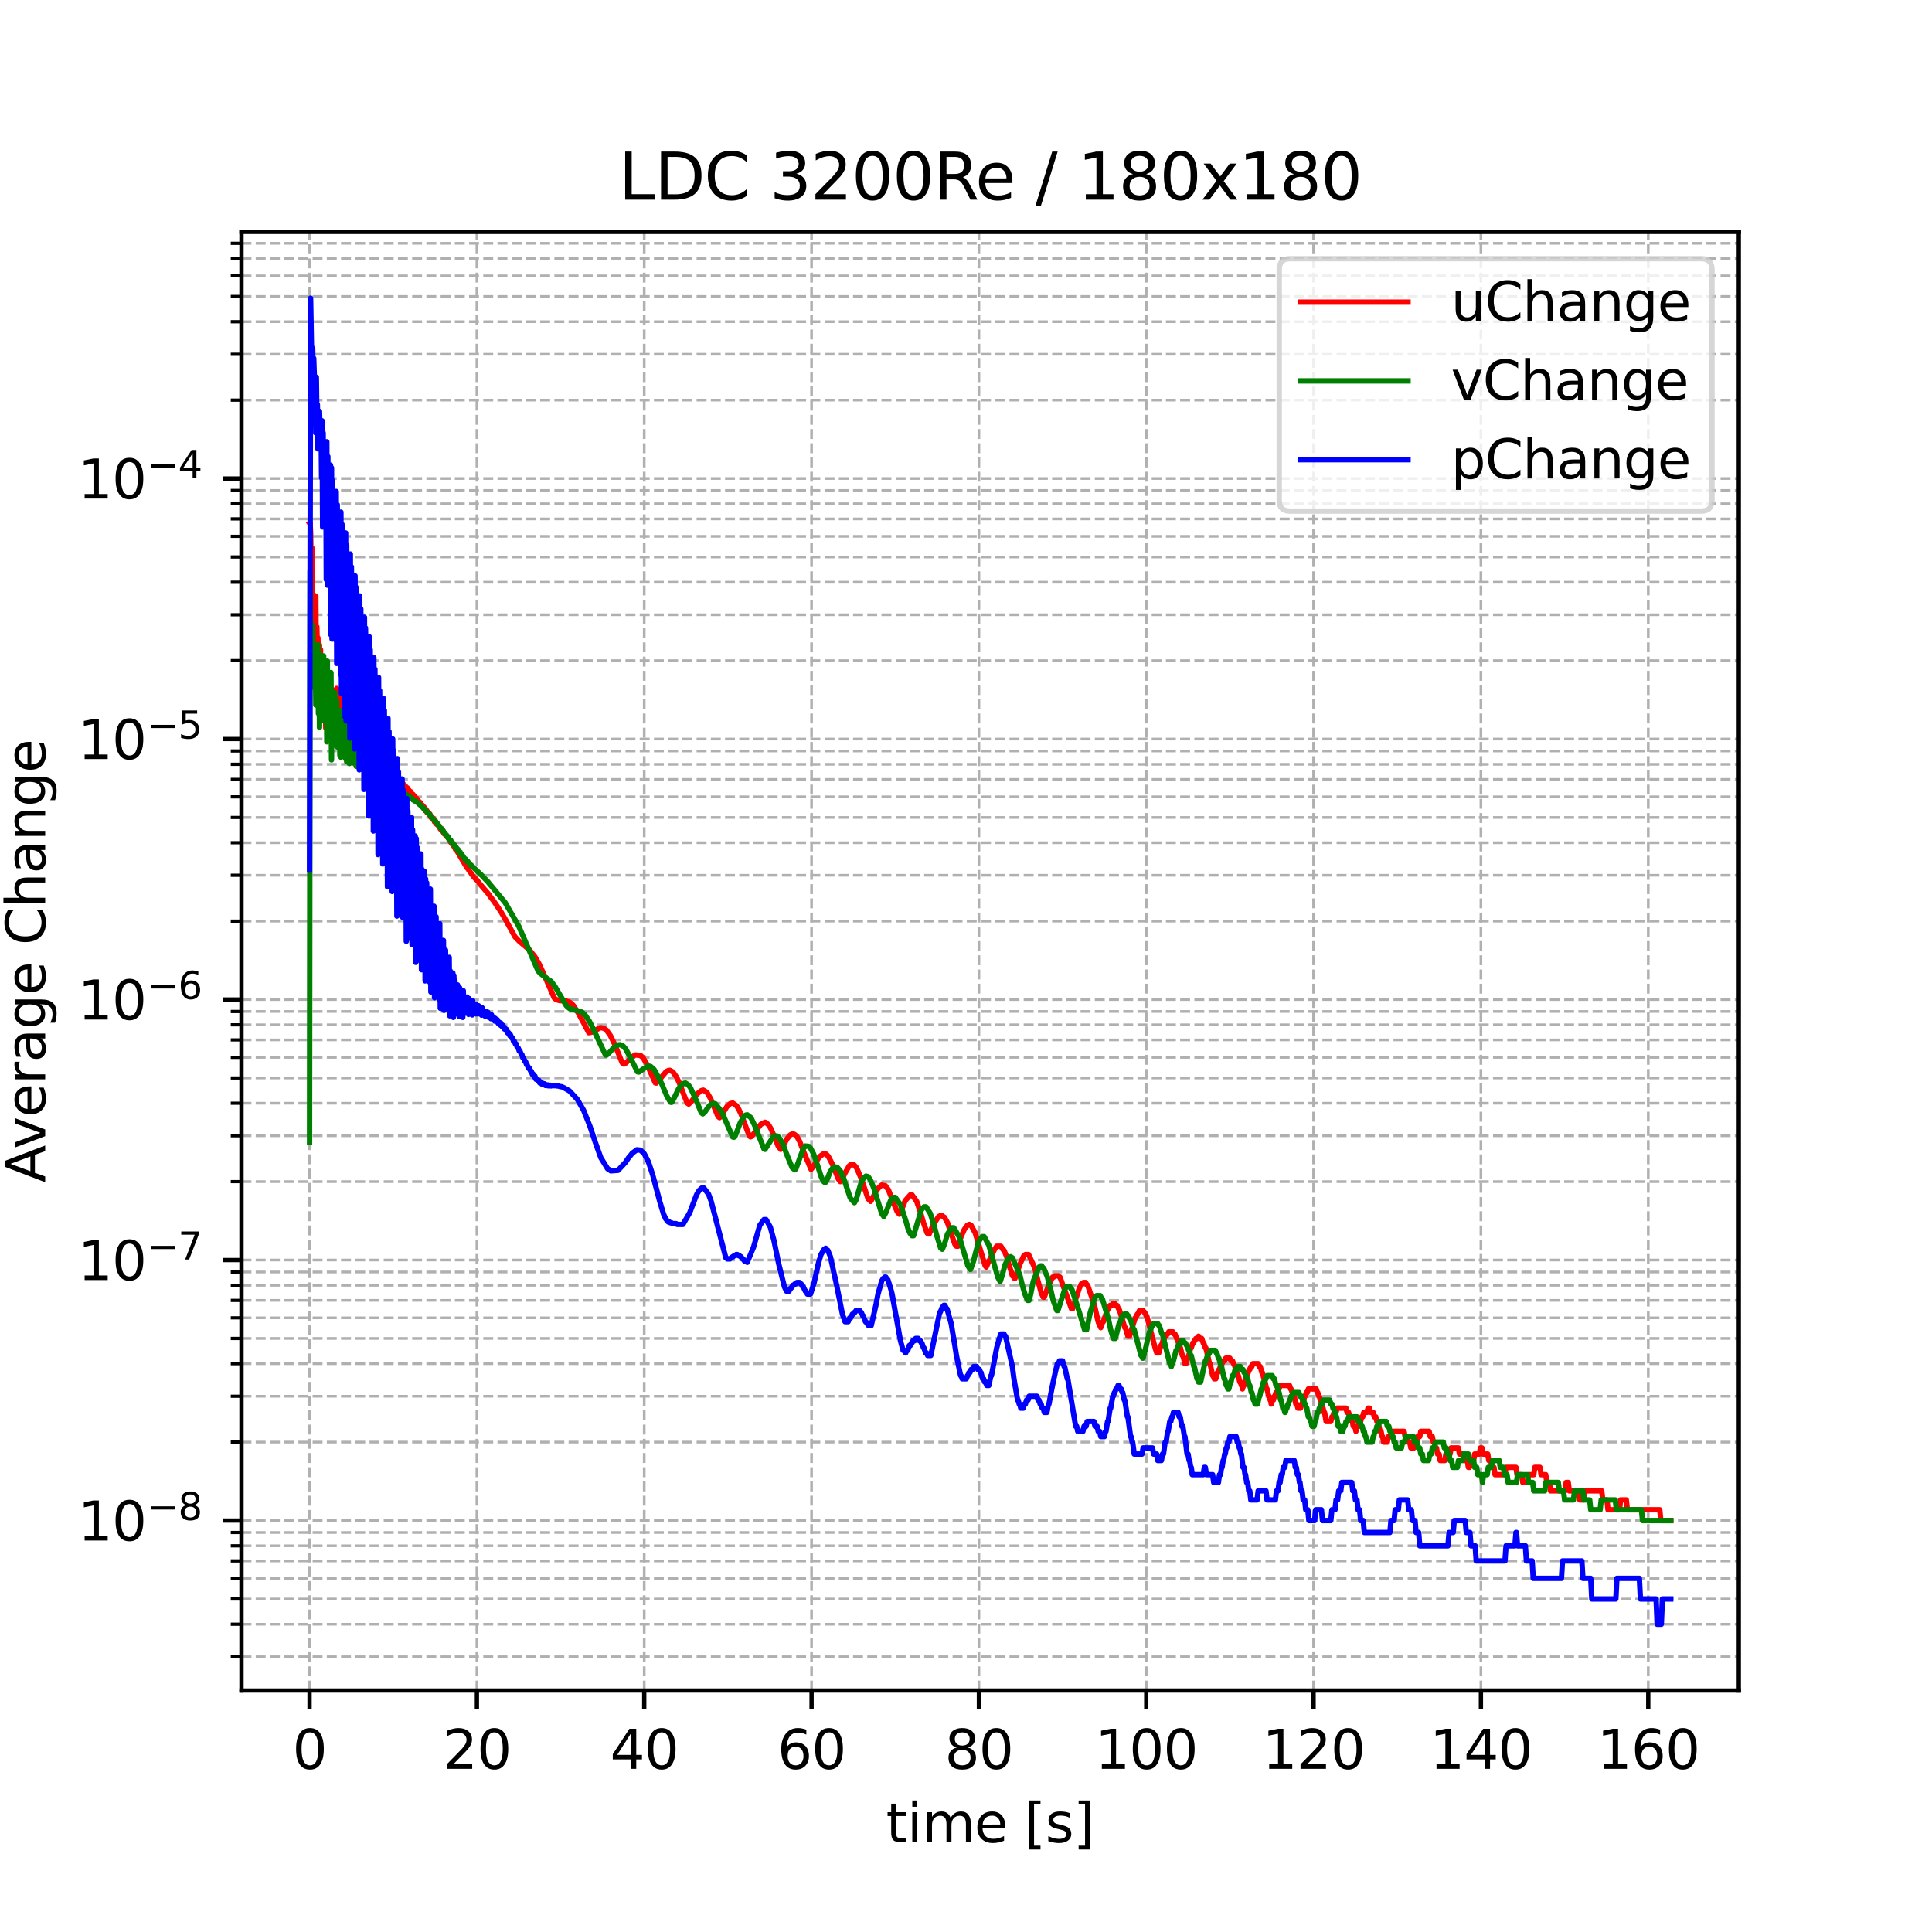 <?xml version="1.0" encoding="utf-8" standalone="no"?>
<!DOCTYPE svg PUBLIC "-//W3C//DTD SVG 1.1//EN"
  "http://www.w3.org/Graphics/SVG/1.1/DTD/svg11.dtd">
<svg xmlns:xlink="http://www.w3.org/1999/xlink" width="360pt" height="360pt" viewBox="0 0 360 360" xmlns="http://www.w3.org/2000/svg" version="1.1">
 <defs>
  <style type="text/css">*{stroke-linejoin: round; stroke-linecap: butt}</style>
 </defs>
 <g id="figure_1">
  <g id="patch_1">
   <path d="M 0 360 
L 360 360 
L 360 0 
L 0 0 
z
" style="fill: #ffffff"/>
  </g>
  <g id="axes_1">
   <g id="patch_2">
    <path d="M 45 315 
L 324 315 
L 324 43.2 
L 45 43.2 
z
" style="fill: #ffffff"/>
   </g>
   <g id="matplotlib.axis_1">
    <g id="xtick_1">
     <g id="line2d_1">
      <path d="M 57.682 315 
L 57.682 43.2 
" clip-path="url(#pdb2aefa6c0)" style="fill: none; stroke-dasharray: 1.85,0.8; stroke-dashoffset: 0; stroke: #b0b0b0; stroke-width: 0.5"/>
     </g>
     <g id="line2d_2">
      <defs>
       <path id="m75cded3a4d" d="M 0 0 
L 0 3.5 
" style="stroke: #000000; stroke-width: 0.8"/>
      </defs>
      <g>
       <use xlink:href="#m75cded3a4d" x="57.682" y="315" style="stroke: #000000; stroke-width: 0.8"/>
      </g>
     </g>
     <g id="text_1">
      <!-- 0 -->
      <g transform="translate(54.501 329.598) scale(0.1 -0.1)">
       <defs>
        <path id="DejaVuSans-30" d="M 2034 4250 
Q 1547 4250 1301 3770 
Q 1056 3291 1056 2328 
Q 1056 1369 1301 889 
Q 1547 409 2034 409 
Q 2525 409 2770 889 
Q 3016 1369 3016 2328 
Q 3016 3291 2770 3770 
Q 2525 4250 2034 4250 
z
M 2034 4750 
Q 2819 4750 3233 4129 
Q 3647 3509 3647 2328 
Q 3647 1150 3233 529 
Q 2819 -91 2034 -91 
Q 1250 -91 836 529 
Q 422 1150 422 2328 
Q 422 3509 836 4129 
Q 1250 4750 2034 4750 
z
" transform="scale(0.016)"/>
       </defs>
       <use xlink:href="#DejaVuSans-30"/>
      </g>
     </g>
    </g>
    <g id="xtick_2">
     <g id="line2d_3">
      <path d="M 88.863 315 
L 88.863 43.2 
" clip-path="url(#pdb2aefa6c0)" style="fill: none; stroke-dasharray: 1.85,0.8; stroke-dashoffset: 0; stroke: #b0b0b0; stroke-width: 0.5"/>
     </g>
     <g id="line2d_4">
      <g>
       <use xlink:href="#m75cded3a4d" x="88.863" y="315" style="stroke: #000000; stroke-width: 0.8"/>
      </g>
     </g>
     <g id="text_2">
      <!-- 20 -->
      <g transform="translate(82.5 329.598) scale(0.1 -0.1)">
       <defs>
        <path id="DejaVuSans-32" d="M 1228 531 
L 3431 531 
L 3431 0 
L 469 0 
L 469 531 
Q 828 903 1448 1529 
Q 2069 2156 2228 2338 
Q 2531 2678 2651 2914 
Q 2772 3150 2772 3378 
Q 2772 3750 2511 3984 
Q 2250 4219 1831 4219 
Q 1534 4219 1204 4116 
Q 875 4013 500 3803 
L 500 4441 
Q 881 4594 1212 4672 
Q 1544 4750 1819 4750 
Q 2544 4750 2975 4387 
Q 3406 4025 3406 3419 
Q 3406 3131 3298 2873 
Q 3191 2616 2906 2266 
Q 2828 2175 2409 1742 
Q 1991 1309 1228 531 
z
" transform="scale(0.016)"/>
       </defs>
       <use xlink:href="#DejaVuSans-32"/>
       <use xlink:href="#DejaVuSans-30" x="63.623"/>
      </g>
     </g>
    </g>
    <g id="xtick_3">
     <g id="line2d_5">
      <path d="M 120.043 315 
L 120.043 43.2 
" clip-path="url(#pdb2aefa6c0)" style="fill: none; stroke-dasharray: 1.85,0.8; stroke-dashoffset: 0; stroke: #b0b0b0; stroke-width: 0.5"/>
     </g>
     <g id="line2d_6">
      <g>
       <use xlink:href="#m75cded3a4d" x="120.043" y="315" style="stroke: #000000; stroke-width: 0.8"/>
      </g>
     </g>
     <g id="text_3">
      <!-- 40 -->
      <g transform="translate(113.681 329.598) scale(0.1 -0.1)">
       <defs>
        <path id="DejaVuSans-34" d="M 2419 4116 
L 825 1625 
L 2419 1625 
L 2419 4116 
z
M 2253 4666 
L 3047 4666 
L 3047 1625 
L 3713 1625 
L 3713 1100 
L 3047 1100 
L 3047 0 
L 2419 0 
L 2419 1100 
L 313 1100 
L 313 1709 
L 2253 4666 
z
" transform="scale(0.016)"/>
       </defs>
       <use xlink:href="#DejaVuSans-34"/>
       <use xlink:href="#DejaVuSans-30" x="63.623"/>
      </g>
     </g>
    </g>
    <g id="xtick_4">
     <g id="line2d_7">
      <path d="M 151.224 315 
L 151.224 43.2 
" clip-path="url(#pdb2aefa6c0)" style="fill: none; stroke-dasharray: 1.85,0.8; stroke-dashoffset: 0; stroke: #b0b0b0; stroke-width: 0.5"/>
     </g>
     <g id="line2d_8">
      <g>
       <use xlink:href="#m75cded3a4d" x="151.224" y="315" style="stroke: #000000; stroke-width: 0.8"/>
      </g>
     </g>
     <g id="text_4">
      <!-- 60 -->
      <g transform="translate(144.862 329.598) scale(0.1 -0.1)">
       <defs>
        <path id="DejaVuSans-36" d="M 2113 2584 
Q 1688 2584 1439 2293 
Q 1191 2003 1191 1497 
Q 1191 994 1439 701 
Q 1688 409 2113 409 
Q 2538 409 2786 701 
Q 3034 994 3034 1497 
Q 3034 2003 2786 2293 
Q 2538 2584 2113 2584 
z
M 3366 4563 
L 3366 3988 
Q 3128 4100 2886 4159 
Q 2644 4219 2406 4219 
Q 1781 4219 1451 3797 
Q 1122 3375 1075 2522 
Q 1259 2794 1537 2939 
Q 1816 3084 2150 3084 
Q 2853 3084 3261 2657 
Q 3669 2231 3669 1497 
Q 3669 778 3244 343 
Q 2819 -91 2113 -91 
Q 1303 -91 875 529 
Q 447 1150 447 2328 
Q 447 3434 972 4092 
Q 1497 4750 2381 4750 
Q 2619 4750 2861 4703 
Q 3103 4656 3366 4563 
z
" transform="scale(0.016)"/>
       </defs>
       <use xlink:href="#DejaVuSans-36"/>
       <use xlink:href="#DejaVuSans-30" x="63.623"/>
      </g>
     </g>
    </g>
    <g id="xtick_5">
     <g id="line2d_9">
      <path d="M 182.405 315 
L 182.405 43.2 
" clip-path="url(#pdb2aefa6c0)" style="fill: none; stroke-dasharray: 1.85,0.8; stroke-dashoffset: 0; stroke: #b0b0b0; stroke-width: 0.5"/>
     </g>
     <g id="line2d_10">
      <g>
       <use xlink:href="#m75cded3a4d" x="182.405" y="315" style="stroke: #000000; stroke-width: 0.8"/>
      </g>
     </g>
     <g id="text_5">
      <!-- 80 -->
      <g transform="translate(176.043 329.598) scale(0.1 -0.1)">
       <defs>
        <path id="DejaVuSans-38" d="M 2034 2216 
Q 1584 2216 1326 1975 
Q 1069 1734 1069 1313 
Q 1069 891 1326 650 
Q 1584 409 2034 409 
Q 2484 409 2743 651 
Q 3003 894 3003 1313 
Q 3003 1734 2745 1975 
Q 2488 2216 2034 2216 
z
M 1403 2484 
Q 997 2584 770 2862 
Q 544 3141 544 3541 
Q 544 4100 942 4425 
Q 1341 4750 2034 4750 
Q 2731 4750 3128 4425 
Q 3525 4100 3525 3541 
Q 3525 3141 3298 2862 
Q 3072 2584 2669 2484 
Q 3125 2378 3379 2068 
Q 3634 1759 3634 1313 
Q 3634 634 3220 271 
Q 2806 -91 2034 -91 
Q 1263 -91 848 271 
Q 434 634 434 1313 
Q 434 1759 690 2068 
Q 947 2378 1403 2484 
z
M 1172 3481 
Q 1172 3119 1398 2916 
Q 1625 2713 2034 2713 
Q 2441 2713 2670 2916 
Q 2900 3119 2900 3481 
Q 2900 3844 2670 4047 
Q 2441 4250 2034 4250 
Q 1625 4250 1398 4047 
Q 1172 3844 1172 3481 
z
" transform="scale(0.016)"/>
       </defs>
       <use xlink:href="#DejaVuSans-38"/>
       <use xlink:href="#DejaVuSans-30" x="63.623"/>
      </g>
     </g>
    </g>
    <g id="xtick_6">
     <g id="line2d_11">
      <path d="M 213.586 315 
L 213.586 43.2 
" clip-path="url(#pdb2aefa6c0)" style="fill: none; stroke-dasharray: 1.85,0.8; stroke-dashoffset: 0; stroke: #b0b0b0; stroke-width: 0.5"/>
     </g>
     <g id="line2d_12">
      <g>
       <use xlink:href="#m75cded3a4d" x="213.586" y="315" style="stroke: #000000; stroke-width: 0.8"/>
      </g>
     </g>
     <g id="text_6">
      <!-- 100 -->
      <g transform="translate(204.042 329.598) scale(0.1 -0.1)">
       <defs>
        <path id="DejaVuSans-31" d="M 794 531 
L 1825 531 
L 1825 4091 
L 703 3866 
L 703 4441 
L 1819 4666 
L 2450 4666 
L 2450 531 
L 3481 531 
L 3481 0 
L 794 0 
L 794 531 
z
" transform="scale(0.016)"/>
       </defs>
       <use xlink:href="#DejaVuSans-31"/>
       <use xlink:href="#DejaVuSans-30" x="63.623"/>
       <use xlink:href="#DejaVuSans-30" x="127.246"/>
      </g>
     </g>
    </g>
    <g id="xtick_7">
     <g id="line2d_13">
      <path d="M 244.767 315 
L 244.767 43.2 
" clip-path="url(#pdb2aefa6c0)" style="fill: none; stroke-dasharray: 1.85,0.8; stroke-dashoffset: 0; stroke: #b0b0b0; stroke-width: 0.5"/>
     </g>
     <g id="line2d_14">
      <g>
       <use xlink:href="#m75cded3a4d" x="244.767" y="315" style="stroke: #000000; stroke-width: 0.8"/>
      </g>
     </g>
     <g id="text_7">
      <!-- 120 -->
      <g transform="translate(235.223 329.598) scale(0.1 -0.1)">
       <use xlink:href="#DejaVuSans-31"/>
       <use xlink:href="#DejaVuSans-32" x="63.623"/>
       <use xlink:href="#DejaVuSans-30" x="127.246"/>
      </g>
     </g>
    </g>
    <g id="xtick_8">
     <g id="line2d_15">
      <path d="M 275.947 315 
L 275.947 43.2 
" clip-path="url(#pdb2aefa6c0)" style="fill: none; stroke-dasharray: 1.85,0.8; stroke-dashoffset: 0; stroke: #b0b0b0; stroke-width: 0.5"/>
     </g>
     <g id="line2d_16">
      <g>
       <use xlink:href="#m75cded3a4d" x="275.947" y="315" style="stroke: #000000; stroke-width: 0.8"/>
      </g>
     </g>
     <g id="text_8">
      <!-- 140 -->
      <g transform="translate(266.404 329.598) scale(0.1 -0.1)">
       <use xlink:href="#DejaVuSans-31"/>
       <use xlink:href="#DejaVuSans-34" x="63.623"/>
       <use xlink:href="#DejaVuSans-30" x="127.246"/>
      </g>
     </g>
    </g>
    <g id="xtick_9">
     <g id="line2d_17">
      <path d="M 307.128 315 
L 307.128 43.2 
" clip-path="url(#pdb2aefa6c0)" style="fill: none; stroke-dasharray: 1.85,0.8; stroke-dashoffset: 0; stroke: #b0b0b0; stroke-width: 0.5"/>
     </g>
     <g id="line2d_18">
      <g>
       <use xlink:href="#m75cded3a4d" x="307.128" y="315" style="stroke: #000000; stroke-width: 0.8"/>
      </g>
     </g>
     <g id="text_9">
      <!-- 160 -->
      <g transform="translate(297.585 329.598) scale(0.1 -0.1)">
       <use xlink:href="#DejaVuSans-31"/>
       <use xlink:href="#DejaVuSans-36" x="63.623"/>
       <use xlink:href="#DejaVuSans-30" x="127.246"/>
      </g>
     </g>
    </g>
    <g id="text_10">
     <!-- time [s] -->
     <g transform="translate(165.109 343.277) scale(0.1 -0.1)">
      <defs>
       <path id="DejaVuSans-74" d="M 1172 4494 
L 1172 3500 
L 2356 3500 
L 2356 3053 
L 1172 3053 
L 1172 1153 
Q 1172 725 1289 603 
Q 1406 481 1766 481 
L 2356 481 
L 2356 0 
L 1766 0 
Q 1100 0 847 248 
Q 594 497 594 1153 
L 594 3053 
L 172 3053 
L 172 3500 
L 594 3500 
L 594 4494 
L 1172 4494 
z
" transform="scale(0.016)"/>
       <path id="DejaVuSans-69" d="M 603 3500 
L 1178 3500 
L 1178 0 
L 603 0 
L 603 3500 
z
M 603 4863 
L 1178 4863 
L 1178 4134 
L 603 4134 
L 603 4863 
z
" transform="scale(0.016)"/>
       <path id="DejaVuSans-6d" d="M 3328 2828 
Q 3544 3216 3844 3400 
Q 4144 3584 4550 3584 
Q 5097 3584 5394 3201 
Q 5691 2819 5691 2113 
L 5691 0 
L 5113 0 
L 5113 2094 
Q 5113 2597 4934 2840 
Q 4756 3084 4391 3084 
Q 3944 3084 3684 2787 
Q 3425 2491 3425 1978 
L 3425 0 
L 2847 0 
L 2847 2094 
Q 2847 2600 2669 2842 
Q 2491 3084 2119 3084 
Q 1678 3084 1418 2786 
Q 1159 2488 1159 1978 
L 1159 0 
L 581 0 
L 581 3500 
L 1159 3500 
L 1159 2956 
Q 1356 3278 1631 3431 
Q 1906 3584 2284 3584 
Q 2666 3584 2933 3390 
Q 3200 3197 3328 2828 
z
" transform="scale(0.016)"/>
       <path id="DejaVuSans-65" d="M 3597 1894 
L 3597 1613 
L 953 1613 
Q 991 1019 1311 708 
Q 1631 397 2203 397 
Q 2534 397 2845 478 
Q 3156 559 3463 722 
L 3463 178 
Q 3153 47 2828 -22 
Q 2503 -91 2169 -91 
Q 1331 -91 842 396 
Q 353 884 353 1716 
Q 353 2575 817 3079 
Q 1281 3584 2069 3584 
Q 2775 3584 3186 3129 
Q 3597 2675 3597 1894 
z
M 3022 2063 
Q 3016 2534 2758 2815 
Q 2500 3097 2075 3097 
Q 1594 3097 1305 2825 
Q 1016 2553 972 2059 
L 3022 2063 
z
" transform="scale(0.016)"/>
       <path id="DejaVuSans-20" transform="scale(0.016)"/>
       <path id="DejaVuSans-5b" d="M 550 4863 
L 1875 4863 
L 1875 4416 
L 1125 4416 
L 1125 -397 
L 1875 -397 
L 1875 -844 
L 550 -844 
L 550 4863 
z
" transform="scale(0.016)"/>
       <path id="DejaVuSans-73" d="M 2834 3397 
L 2834 2853 
Q 2591 2978 2328 3040 
Q 2066 3103 1784 3103 
Q 1356 3103 1142 2972 
Q 928 2841 928 2578 
Q 928 2378 1081 2264 
Q 1234 2150 1697 2047 
L 1894 2003 
Q 2506 1872 2764 1633 
Q 3022 1394 3022 966 
Q 3022 478 2636 193 
Q 2250 -91 1575 -91 
Q 1294 -91 989 -36 
Q 684 19 347 128 
L 347 722 
Q 666 556 975 473 
Q 1284 391 1588 391 
Q 1994 391 2212 530 
Q 2431 669 2431 922 
Q 2431 1156 2273 1281 
Q 2116 1406 1581 1522 
L 1381 1569 
Q 847 1681 609 1914 
Q 372 2147 372 2553 
Q 372 3047 722 3315 
Q 1072 3584 1716 3584 
Q 2034 3584 2315 3537 
Q 2597 3491 2834 3397 
z
" transform="scale(0.016)"/>
       <path id="DejaVuSans-5d" d="M 1947 4863 
L 1947 -844 
L 622 -844 
L 622 -397 
L 1369 -397 
L 1369 4416 
L 622 4416 
L 622 4863 
L 1947 4863 
z
" transform="scale(0.016)"/>
      </defs>
      <use xlink:href="#DejaVuSans-74"/>
      <use xlink:href="#DejaVuSans-69" x="39.209"/>
      <use xlink:href="#DejaVuSans-6d" x="66.992"/>
      <use xlink:href="#DejaVuSans-65" x="164.404"/>
      <use xlink:href="#DejaVuSans-20" x="225.928"/>
      <use xlink:href="#DejaVuSans-5b" x="257.715"/>
      <use xlink:href="#DejaVuSans-73" x="296.729"/>
      <use xlink:href="#DejaVuSans-5d" x="348.828"/>
     </g>
    </g>
   </g>
   <g id="matplotlib.axis_2">
    <g id="ytick_1">
     <g id="line2d_19">
      <path d="M 45 283.329 
L 324 283.329 
" clip-path="url(#pdb2aefa6c0)" style="fill: none; stroke-dasharray: 1.85,0.8; stroke-dashoffset: 0; stroke: #b0b0b0; stroke-width: 0.5"/>
     </g>
     <g id="line2d_20">
      <defs>
       <path id="m86811e67c2" d="M 0 0 
L -3.5 0 
" style="stroke: #000000; stroke-width: 0.8"/>
      </defs>
      <g>
       <use xlink:href="#m86811e67c2" x="45" y="283.329" style="stroke: #000000; stroke-width: 0.8"/>
      </g>
     </g>
     <g id="text_11">
      <!-- $\mathdefault{10^{-8}}$ -->
      <g transform="translate(14.5 287.129) scale(0.1 -0.1)">
       <defs>
        <path id="DejaVuSans-2212" d="M 678 2272 
L 4684 2272 
L 4684 1741 
L 678 1741 
L 678 2272 
z
" transform="scale(0.016)"/>
       </defs>
       <use xlink:href="#DejaVuSans-31" transform="translate(0 0.766)"/>
       <use xlink:href="#DejaVuSans-30" transform="translate(63.623 0.766)"/>
       <use xlink:href="#DejaVuSans-2212" transform="translate(128.203 39.047) scale(0.7)"/>
       <use xlink:href="#DejaVuSans-38" transform="translate(186.855 39.047) scale(0.7)"/>
      </g>
     </g>
    </g>
    <g id="ytick_2">
     <g id="line2d_21">
      <path d="M 45 234.789 
L 324 234.789 
" clip-path="url(#pdb2aefa6c0)" style="fill: none; stroke-dasharray: 1.85,0.8; stroke-dashoffset: 0; stroke: #b0b0b0; stroke-width: 0.5"/>
     </g>
     <g id="line2d_22">
      <g>
       <use xlink:href="#m86811e67c2" x="45" y="234.789" style="stroke: #000000; stroke-width: 0.8"/>
      </g>
     </g>
     <g id="text_12">
      <!-- $\mathdefault{10^{-7}}$ -->
      <g transform="translate(14.5 238.589) scale(0.1 -0.1)">
       <defs>
        <path id="DejaVuSans-37" d="M 525 4666 
L 3525 4666 
L 3525 4397 
L 1831 0 
L 1172 0 
L 2766 4134 
L 525 4134 
L 525 4666 
z
" transform="scale(0.016)"/>
       </defs>
       <use xlink:href="#DejaVuSans-31" transform="translate(0 0.684)"/>
       <use xlink:href="#DejaVuSans-30" transform="translate(63.623 0.684)"/>
       <use xlink:href="#DejaVuSans-2212" transform="translate(128.203 38.966) scale(0.7)"/>
       <use xlink:href="#DejaVuSans-37" transform="translate(186.855 38.966) scale(0.7)"/>
      </g>
     </g>
    </g>
    <g id="ytick_3">
     <g id="line2d_23">
      <path d="M 45 186.249 
L 324 186.249 
" clip-path="url(#pdb2aefa6c0)" style="fill: none; stroke-dasharray: 1.85,0.8; stroke-dashoffset: 0; stroke: #b0b0b0; stroke-width: 0.5"/>
     </g>
     <g id="line2d_24">
      <g>
       <use xlink:href="#m86811e67c2" x="45" y="186.249" style="stroke: #000000; stroke-width: 0.8"/>
      </g>
     </g>
     <g id="text_13">
      <!-- $\mathdefault{10^{-6}}$ -->
      <g transform="translate(14.5 190.048) scale(0.1 -0.1)">
       <use xlink:href="#DejaVuSans-31" transform="translate(0 0.766)"/>
       <use xlink:href="#DejaVuSans-30" transform="translate(63.623 0.766)"/>
       <use xlink:href="#DejaVuSans-2212" transform="translate(128.203 39.047) scale(0.7)"/>
       <use xlink:href="#DejaVuSans-36" transform="translate(186.855 39.047) scale(0.7)"/>
      </g>
     </g>
    </g>
    <g id="ytick_4">
     <g id="line2d_25">
      <path d="M 45 137.709 
L 324 137.709 
" clip-path="url(#pdb2aefa6c0)" style="fill: none; stroke-dasharray: 1.85,0.8; stroke-dashoffset: 0; stroke: #b0b0b0; stroke-width: 0.5"/>
     </g>
     <g id="line2d_26">
      <g>
       <use xlink:href="#m86811e67c2" x="45" y="137.709" style="stroke: #000000; stroke-width: 0.8"/>
      </g>
     </g>
     <g id="text_14">
      <!-- $\mathdefault{10^{-5}}$ -->
      <g transform="translate(14.5 141.508) scale(0.1 -0.1)">
       <defs>
        <path id="DejaVuSans-35" d="M 691 4666 
L 3169 4666 
L 3169 4134 
L 1269 4134 
L 1269 2991 
Q 1406 3038 1543 3061 
Q 1681 3084 1819 3084 
Q 2600 3084 3056 2656 
Q 3513 2228 3513 1497 
Q 3513 744 3044 326 
Q 2575 -91 1722 -91 
Q 1428 -91 1123 -41 
Q 819 9 494 109 
L 494 744 
Q 775 591 1075 516 
Q 1375 441 1709 441 
Q 2250 441 2565 725 
Q 2881 1009 2881 1497 
Q 2881 1984 2565 2268 
Q 2250 2553 1709 2553 
Q 1456 2553 1204 2497 
Q 953 2441 691 2322 
L 691 4666 
z
" transform="scale(0.016)"/>
       </defs>
       <use xlink:href="#DejaVuSans-31" transform="translate(0 0.684)"/>
       <use xlink:href="#DejaVuSans-30" transform="translate(63.623 0.684)"/>
       <use xlink:href="#DejaVuSans-2212" transform="translate(128.203 38.966) scale(0.7)"/>
       <use xlink:href="#DejaVuSans-35" transform="translate(186.855 38.966) scale(0.7)"/>
      </g>
     </g>
    </g>
    <g id="ytick_5">
     <g id="line2d_27">
      <path d="M 45 89.169 
L 324 89.169 
" clip-path="url(#pdb2aefa6c0)" style="fill: none; stroke-dasharray: 1.85,0.8; stroke-dashoffset: 0; stroke: #b0b0b0; stroke-width: 0.5"/>
     </g>
     <g id="line2d_28">
      <g>
       <use xlink:href="#m86811e67c2" x="45" y="89.169" style="stroke: #000000; stroke-width: 0.8"/>
      </g>
     </g>
     <g id="text_15">
      <!-- $\mathdefault{10^{-4}}$ -->
      <g transform="translate(14.5 92.968) scale(0.1 -0.1)">
       <use xlink:href="#DejaVuSans-31" transform="translate(0 0.684)"/>
       <use xlink:href="#DejaVuSans-30" transform="translate(63.623 0.684)"/>
       <use xlink:href="#DejaVuSans-2212" transform="translate(128.203 38.966) scale(0.7)"/>
       <use xlink:href="#DejaVuSans-34" transform="translate(186.855 38.966) scale(0.7)"/>
      </g>
     </g>
    </g>
    <g id="ytick_6">
     <g id="line2d_29">
      <path d="M 45 308.71 
L 324 308.71 
" clip-path="url(#pdb2aefa6c0)" style="fill: none; stroke-dasharray: 1.85,0.8; stroke-dashoffset: 0; stroke: #b0b0b0; stroke-width: 0.5"/>
     </g>
     <g id="line2d_30">
      <defs>
       <path id="mf5a0567d30" d="M 0 0 
L -2 0 
" style="stroke: #000000; stroke-width: 0.6"/>
      </defs>
      <g>
       <use xlink:href="#mf5a0567d30" x="45" y="308.71" style="stroke: #000000; stroke-width: 0.6"/>
      </g>
     </g>
    </g>
    <g id="ytick_7">
     <g id="line2d_31">
      <path d="M 45 302.645 
L 324 302.645 
" clip-path="url(#pdb2aefa6c0)" style="fill: none; stroke-dasharray: 1.85,0.8; stroke-dashoffset: 0; stroke: #b0b0b0; stroke-width: 0.5"/>
     </g>
     <g id="line2d_32">
      <g>
       <use xlink:href="#mf5a0567d30" x="45" y="302.645" style="stroke: #000000; stroke-width: 0.6"/>
      </g>
     </g>
    </g>
    <g id="ytick_8">
     <g id="line2d_33">
      <path d="M 45 297.941 
L 324 297.941 
" clip-path="url(#pdb2aefa6c0)" style="fill: none; stroke-dasharray: 1.85,0.8; stroke-dashoffset: 0; stroke: #b0b0b0; stroke-width: 0.5"/>
     </g>
     <g id="line2d_34">
      <g>
       <use xlink:href="#mf5a0567d30" x="45" y="297.941" style="stroke: #000000; stroke-width: 0.6"/>
      </g>
     </g>
    </g>
    <g id="ytick_9">
     <g id="line2d_35">
      <path d="M 45 294.098 
L 324 294.098 
" clip-path="url(#pdb2aefa6c0)" style="fill: none; stroke-dasharray: 1.85,0.8; stroke-dashoffset: 0; stroke: #b0b0b0; stroke-width: 0.5"/>
     </g>
     <g id="line2d_36">
      <g>
       <use xlink:href="#mf5a0567d30" x="45" y="294.098" style="stroke: #000000; stroke-width: 0.6"/>
      </g>
     </g>
    </g>
    <g id="ytick_10">
     <g id="line2d_37">
      <path d="M 45 290.848 
L 324 290.848 
" clip-path="url(#pdb2aefa6c0)" style="fill: none; stroke-dasharray: 1.85,0.8; stroke-dashoffset: 0; stroke: #b0b0b0; stroke-width: 0.5"/>
     </g>
     <g id="line2d_38">
      <g>
       <use xlink:href="#mf5a0567d30" x="45" y="290.848" style="stroke: #000000; stroke-width: 0.6"/>
      </g>
     </g>
    </g>
    <g id="ytick_11">
     <g id="line2d_39">
      <path d="M 45 288.033 
L 324 288.033 
" clip-path="url(#pdb2aefa6c0)" style="fill: none; stroke-dasharray: 1.85,0.8; stroke-dashoffset: 0; stroke: #b0b0b0; stroke-width: 0.5"/>
     </g>
     <g id="line2d_40">
      <g>
       <use xlink:href="#mf5a0567d30" x="45" y="288.033" style="stroke: #000000; stroke-width: 0.6"/>
      </g>
     </g>
    </g>
    <g id="ytick_12">
     <g id="line2d_41">
      <path d="M 45 285.55 
L 324 285.55 
" clip-path="url(#pdb2aefa6c0)" style="fill: none; stroke-dasharray: 1.85,0.8; stroke-dashoffset: 0; stroke: #b0b0b0; stroke-width: 0.5"/>
     </g>
     <g id="line2d_42">
      <g>
       <use xlink:href="#mf5a0567d30" x="45" y="285.55" style="stroke: #000000; stroke-width: 0.6"/>
      </g>
     </g>
    </g>
    <g id="ytick_13">
     <g id="line2d_43">
      <path d="M 45 268.717 
L 324 268.717 
" clip-path="url(#pdb2aefa6c0)" style="fill: none; stroke-dasharray: 1.85,0.8; stroke-dashoffset: 0; stroke: #b0b0b0; stroke-width: 0.5"/>
     </g>
     <g id="line2d_44">
      <g>
       <use xlink:href="#mf5a0567d30" x="45" y="268.717" style="stroke: #000000; stroke-width: 0.6"/>
      </g>
     </g>
    </g>
    <g id="ytick_14">
     <g id="line2d_45">
      <path d="M 45 260.17 
L 324 260.17 
" clip-path="url(#pdb2aefa6c0)" style="fill: none; stroke-dasharray: 1.85,0.8; stroke-dashoffset: 0; stroke: #b0b0b0; stroke-width: 0.5"/>
     </g>
     <g id="line2d_46">
      <g>
       <use xlink:href="#mf5a0567d30" x="45" y="260.17" style="stroke: #000000; stroke-width: 0.6"/>
      </g>
     </g>
    </g>
    <g id="ytick_15">
     <g id="line2d_47">
      <path d="M 45 254.105 
L 324 254.105 
" clip-path="url(#pdb2aefa6c0)" style="fill: none; stroke-dasharray: 1.85,0.8; stroke-dashoffset: 0; stroke: #b0b0b0; stroke-width: 0.5"/>
     </g>
     <g id="line2d_48">
      <g>
       <use xlink:href="#mf5a0567d30" x="45" y="254.105" style="stroke: #000000; stroke-width: 0.6"/>
      </g>
     </g>
    </g>
    <g id="ytick_16">
     <g id="line2d_49">
      <path d="M 45 249.401 
L 324 249.401 
" clip-path="url(#pdb2aefa6c0)" style="fill: none; stroke-dasharray: 1.85,0.8; stroke-dashoffset: 0; stroke: #b0b0b0; stroke-width: 0.5"/>
     </g>
     <g id="line2d_50">
      <g>
       <use xlink:href="#mf5a0567d30" x="45" y="249.401" style="stroke: #000000; stroke-width: 0.6"/>
      </g>
     </g>
    </g>
    <g id="ytick_17">
     <g id="line2d_51">
      <path d="M 45 245.558 
L 324 245.558 
" clip-path="url(#pdb2aefa6c0)" style="fill: none; stroke-dasharray: 1.85,0.8; stroke-dashoffset: 0; stroke: #b0b0b0; stroke-width: 0.5"/>
     </g>
     <g id="line2d_52">
      <g>
       <use xlink:href="#mf5a0567d30" x="45" y="245.558" style="stroke: #000000; stroke-width: 0.6"/>
      </g>
     </g>
    </g>
    <g id="ytick_18">
     <g id="line2d_53">
      <path d="M 45 242.308 
L 324 242.308 
" clip-path="url(#pdb2aefa6c0)" style="fill: none; stroke-dasharray: 1.85,0.8; stroke-dashoffset: 0; stroke: #b0b0b0; stroke-width: 0.5"/>
     </g>
     <g id="line2d_54">
      <g>
       <use xlink:href="#mf5a0567d30" x="45" y="242.308" style="stroke: #000000; stroke-width: 0.6"/>
      </g>
     </g>
    </g>
    <g id="ytick_19">
     <g id="line2d_55">
      <path d="M 45 239.493 
L 324 239.493 
" clip-path="url(#pdb2aefa6c0)" style="fill: none; stroke-dasharray: 1.85,0.8; stroke-dashoffset: 0; stroke: #b0b0b0; stroke-width: 0.5"/>
     </g>
     <g id="line2d_56">
      <g>
       <use xlink:href="#mf5a0567d30" x="45" y="239.493" style="stroke: #000000; stroke-width: 0.6"/>
      </g>
     </g>
    </g>
    <g id="ytick_20">
     <g id="line2d_57">
      <path d="M 45 237.01 
L 324 237.01 
" clip-path="url(#pdb2aefa6c0)" style="fill: none; stroke-dasharray: 1.85,0.8; stroke-dashoffset: 0; stroke: #b0b0b0; stroke-width: 0.5"/>
     </g>
     <g id="line2d_58">
      <g>
       <use xlink:href="#mf5a0567d30" x="45" y="237.01" style="stroke: #000000; stroke-width: 0.6"/>
      </g>
     </g>
    </g>
    <g id="ytick_21">
     <g id="line2d_59">
      <path d="M 45 220.177 
L 324 220.177 
" clip-path="url(#pdb2aefa6c0)" style="fill: none; stroke-dasharray: 1.85,0.8; stroke-dashoffset: 0; stroke: #b0b0b0; stroke-width: 0.5"/>
     </g>
     <g id="line2d_60">
      <g>
       <use xlink:href="#mf5a0567d30" x="45" y="220.177" style="stroke: #000000; stroke-width: 0.6"/>
      </g>
     </g>
    </g>
    <g id="ytick_22">
     <g id="line2d_61">
      <path d="M 45 211.63 
L 324 211.63 
" clip-path="url(#pdb2aefa6c0)" style="fill: none; stroke-dasharray: 1.85,0.8; stroke-dashoffset: 0; stroke: #b0b0b0; stroke-width: 0.5"/>
     </g>
     <g id="line2d_62">
      <g>
       <use xlink:href="#mf5a0567d30" x="45" y="211.63" style="stroke: #000000; stroke-width: 0.6"/>
      </g>
     </g>
    </g>
    <g id="ytick_23">
     <g id="line2d_63">
      <path d="M 45 205.565 
L 324 205.565 
" clip-path="url(#pdb2aefa6c0)" style="fill: none; stroke-dasharray: 1.85,0.8; stroke-dashoffset: 0; stroke: #b0b0b0; stroke-width: 0.5"/>
     </g>
     <g id="line2d_64">
      <g>
       <use xlink:href="#mf5a0567d30" x="45" y="205.565" style="stroke: #000000; stroke-width: 0.6"/>
      </g>
     </g>
    </g>
    <g id="ytick_24">
     <g id="line2d_65">
      <path d="M 45 200.861 
L 324 200.861 
" clip-path="url(#pdb2aefa6c0)" style="fill: none; stroke-dasharray: 1.85,0.8; stroke-dashoffset: 0; stroke: #b0b0b0; stroke-width: 0.5"/>
     </g>
     <g id="line2d_66">
      <g>
       <use xlink:href="#mf5a0567d30" x="45" y="200.861" style="stroke: #000000; stroke-width: 0.6"/>
      </g>
     </g>
    </g>
    <g id="ytick_25">
     <g id="line2d_67">
      <path d="M 45 197.018 
L 324 197.018 
" clip-path="url(#pdb2aefa6c0)" style="fill: none; stroke-dasharray: 1.85,0.8; stroke-dashoffset: 0; stroke: #b0b0b0; stroke-width: 0.5"/>
     </g>
     <g id="line2d_68">
      <g>
       <use xlink:href="#mf5a0567d30" x="45" y="197.018" style="stroke: #000000; stroke-width: 0.6"/>
      </g>
     </g>
    </g>
    <g id="ytick_26">
     <g id="line2d_69">
      <path d="M 45 193.768 
L 324 193.768 
" clip-path="url(#pdb2aefa6c0)" style="fill: none; stroke-dasharray: 1.85,0.8; stroke-dashoffset: 0; stroke: #b0b0b0; stroke-width: 0.5"/>
     </g>
     <g id="line2d_70">
      <g>
       <use xlink:href="#mf5a0567d30" x="45" y="193.768" style="stroke: #000000; stroke-width: 0.6"/>
      </g>
     </g>
    </g>
    <g id="ytick_27">
     <g id="line2d_71">
      <path d="M 45 190.953 
L 324 190.953 
" clip-path="url(#pdb2aefa6c0)" style="fill: none; stroke-dasharray: 1.85,0.8; stroke-dashoffset: 0; stroke: #b0b0b0; stroke-width: 0.5"/>
     </g>
     <g id="line2d_72">
      <g>
       <use xlink:href="#mf5a0567d30" x="45" y="190.953" style="stroke: #000000; stroke-width: 0.6"/>
      </g>
     </g>
    </g>
    <g id="ytick_28">
     <g id="line2d_73">
      <path d="M 45 188.47 
L 324 188.47 
" clip-path="url(#pdb2aefa6c0)" style="fill: none; stroke-dasharray: 1.85,0.8; stroke-dashoffset: 0; stroke: #b0b0b0; stroke-width: 0.5"/>
     </g>
     <g id="line2d_74">
      <g>
       <use xlink:href="#mf5a0567d30" x="45" y="188.47" style="stroke: #000000; stroke-width: 0.6"/>
      </g>
     </g>
    </g>
    <g id="ytick_29">
     <g id="line2d_75">
      <path d="M 45 171.637 
L 324 171.637 
" clip-path="url(#pdb2aefa6c0)" style="fill: none; stroke-dasharray: 1.85,0.8; stroke-dashoffset: 0; stroke: #b0b0b0; stroke-width: 0.5"/>
     </g>
     <g id="line2d_76">
      <g>
       <use xlink:href="#mf5a0567d30" x="45" y="171.637" style="stroke: #000000; stroke-width: 0.6"/>
      </g>
     </g>
    </g>
    <g id="ytick_30">
     <g id="line2d_77">
      <path d="M 45 163.09 
L 324 163.09 
" clip-path="url(#pdb2aefa6c0)" style="fill: none; stroke-dasharray: 1.85,0.8; stroke-dashoffset: 0; stroke: #b0b0b0; stroke-width: 0.5"/>
     </g>
     <g id="line2d_78">
      <g>
       <use xlink:href="#mf5a0567d30" x="45" y="163.09" style="stroke: #000000; stroke-width: 0.6"/>
      </g>
     </g>
    </g>
    <g id="ytick_31">
     <g id="line2d_79">
      <path d="M 45 157.025 
L 324 157.025 
" clip-path="url(#pdb2aefa6c0)" style="fill: none; stroke-dasharray: 1.85,0.8; stroke-dashoffset: 0; stroke: #b0b0b0; stroke-width: 0.5"/>
     </g>
     <g id="line2d_80">
      <g>
       <use xlink:href="#mf5a0567d30" x="45" y="157.025" style="stroke: #000000; stroke-width: 0.6"/>
      </g>
     </g>
    </g>
    <g id="ytick_32">
     <g id="line2d_81">
      <path d="M 45 152.321 
L 324 152.321 
" clip-path="url(#pdb2aefa6c0)" style="fill: none; stroke-dasharray: 1.85,0.8; stroke-dashoffset: 0; stroke: #b0b0b0; stroke-width: 0.5"/>
     </g>
     <g id="line2d_82">
      <g>
       <use xlink:href="#mf5a0567d30" x="45" y="152.321" style="stroke: #000000; stroke-width: 0.6"/>
      </g>
     </g>
    </g>
    <g id="ytick_33">
     <g id="line2d_83">
      <path d="M 45 148.478 
L 324 148.478 
" clip-path="url(#pdb2aefa6c0)" style="fill: none; stroke-dasharray: 1.85,0.8; stroke-dashoffset: 0; stroke: #b0b0b0; stroke-width: 0.5"/>
     </g>
     <g id="line2d_84">
      <g>
       <use xlink:href="#mf5a0567d30" x="45" y="148.478" style="stroke: #000000; stroke-width: 0.6"/>
      </g>
     </g>
    </g>
    <g id="ytick_34">
     <g id="line2d_85">
      <path d="M 45 145.228 
L 324 145.228 
" clip-path="url(#pdb2aefa6c0)" style="fill: none; stroke-dasharray: 1.85,0.8; stroke-dashoffset: 0; stroke: #b0b0b0; stroke-width: 0.5"/>
     </g>
     <g id="line2d_86">
      <g>
       <use xlink:href="#mf5a0567d30" x="45" y="145.228" style="stroke: #000000; stroke-width: 0.6"/>
      </g>
     </g>
    </g>
    <g id="ytick_35">
     <g id="line2d_87">
      <path d="M 45 142.413 
L 324 142.413 
" clip-path="url(#pdb2aefa6c0)" style="fill: none; stroke-dasharray: 1.85,0.8; stroke-dashoffset: 0; stroke: #b0b0b0; stroke-width: 0.5"/>
     </g>
     <g id="line2d_88">
      <g>
       <use xlink:href="#mf5a0567d30" x="45" y="142.413" style="stroke: #000000; stroke-width: 0.6"/>
      </g>
     </g>
    </g>
    <g id="ytick_36">
     <g id="line2d_89">
      <path d="M 45 139.93 
L 324 139.93 
" clip-path="url(#pdb2aefa6c0)" style="fill: none; stroke-dasharray: 1.85,0.8; stroke-dashoffset: 0; stroke: #b0b0b0; stroke-width: 0.5"/>
     </g>
     <g id="line2d_90">
      <g>
       <use xlink:href="#mf5a0567d30" x="45" y="139.93" style="stroke: #000000; stroke-width: 0.6"/>
      </g>
     </g>
    </g>
    <g id="ytick_37">
     <g id="line2d_91">
      <path d="M 45 123.097 
L 324 123.097 
" clip-path="url(#pdb2aefa6c0)" style="fill: none; stroke-dasharray: 1.85,0.8; stroke-dashoffset: 0; stroke: #b0b0b0; stroke-width: 0.5"/>
     </g>
     <g id="line2d_92">
      <g>
       <use xlink:href="#mf5a0567d30" x="45" y="123.097" style="stroke: #000000; stroke-width: 0.6"/>
      </g>
     </g>
    </g>
    <g id="ytick_38">
     <g id="line2d_93">
      <path d="M 45 114.55 
L 324 114.55 
" clip-path="url(#pdb2aefa6c0)" style="fill: none; stroke-dasharray: 1.85,0.8; stroke-dashoffset: 0; stroke: #b0b0b0; stroke-width: 0.5"/>
     </g>
     <g id="line2d_94">
      <g>
       <use xlink:href="#mf5a0567d30" x="45" y="114.55" style="stroke: #000000; stroke-width: 0.6"/>
      </g>
     </g>
    </g>
    <g id="ytick_39">
     <g id="line2d_95">
      <path d="M 45 108.485 
L 324 108.485 
" clip-path="url(#pdb2aefa6c0)" style="fill: none; stroke-dasharray: 1.85,0.8; stroke-dashoffset: 0; stroke: #b0b0b0; stroke-width: 0.5"/>
     </g>
     <g id="line2d_96">
      <g>
       <use xlink:href="#mf5a0567d30" x="45" y="108.485" style="stroke: #000000; stroke-width: 0.6"/>
      </g>
     </g>
    </g>
    <g id="ytick_40">
     <g id="line2d_97">
      <path d="M 45 103.781 
L 324 103.781 
" clip-path="url(#pdb2aefa6c0)" style="fill: none; stroke-dasharray: 1.85,0.8; stroke-dashoffset: 0; stroke: #b0b0b0; stroke-width: 0.5"/>
     </g>
     <g id="line2d_98">
      <g>
       <use xlink:href="#mf5a0567d30" x="45" y="103.781" style="stroke: #000000; stroke-width: 0.6"/>
      </g>
     </g>
    </g>
    <g id="ytick_41">
     <g id="line2d_99">
      <path d="M 45 99.938 
L 324 99.938 
" clip-path="url(#pdb2aefa6c0)" style="fill: none; stroke-dasharray: 1.85,0.8; stroke-dashoffset: 0; stroke: #b0b0b0; stroke-width: 0.5"/>
     </g>
     <g id="line2d_100">
      <g>
       <use xlink:href="#mf5a0567d30" x="45" y="99.938" style="stroke: #000000; stroke-width: 0.6"/>
      </g>
     </g>
    </g>
    <g id="ytick_42">
     <g id="line2d_101">
      <path d="M 45 96.688 
L 324 96.688 
" clip-path="url(#pdb2aefa6c0)" style="fill: none; stroke-dasharray: 1.85,0.8; stroke-dashoffset: 0; stroke: #b0b0b0; stroke-width: 0.5"/>
     </g>
     <g id="line2d_102">
      <g>
       <use xlink:href="#mf5a0567d30" x="45" y="96.688" style="stroke: #000000; stroke-width: 0.6"/>
      </g>
     </g>
    </g>
    <g id="ytick_43">
     <g id="line2d_103">
      <path d="M 45 93.873 
L 324 93.873 
" clip-path="url(#pdb2aefa6c0)" style="fill: none; stroke-dasharray: 1.85,0.8; stroke-dashoffset: 0; stroke: #b0b0b0; stroke-width: 0.5"/>
     </g>
     <g id="line2d_104">
      <g>
       <use xlink:href="#mf5a0567d30" x="45" y="93.873" style="stroke: #000000; stroke-width: 0.6"/>
      </g>
     </g>
    </g>
    <g id="ytick_44">
     <g id="line2d_105">
      <path d="M 45 91.39 
L 324 91.39 
" clip-path="url(#pdb2aefa6c0)" style="fill: none; stroke-dasharray: 1.85,0.8; stroke-dashoffset: 0; stroke: #b0b0b0; stroke-width: 0.5"/>
     </g>
     <g id="line2d_106">
      <g>
       <use xlink:href="#mf5a0567d30" x="45" y="91.39" style="stroke: #000000; stroke-width: 0.6"/>
      </g>
     </g>
    </g>
    <g id="ytick_45">
     <g id="line2d_107">
      <path d="M 45 74.557 
L 324 74.557 
" clip-path="url(#pdb2aefa6c0)" style="fill: none; stroke-dasharray: 1.85,0.8; stroke-dashoffset: 0; stroke: #b0b0b0; stroke-width: 0.5"/>
     </g>
     <g id="line2d_108">
      <g>
       <use xlink:href="#mf5a0567d30" x="45" y="74.557" style="stroke: #000000; stroke-width: 0.6"/>
      </g>
     </g>
    </g>
    <g id="ytick_46">
     <g id="line2d_109">
      <path d="M 45 66.01 
L 324 66.01 
" clip-path="url(#pdb2aefa6c0)" style="fill: none; stroke-dasharray: 1.85,0.8; stroke-dashoffset: 0; stroke: #b0b0b0; stroke-width: 0.5"/>
     </g>
     <g id="line2d_110">
      <g>
       <use xlink:href="#mf5a0567d30" x="45" y="66.01" style="stroke: #000000; stroke-width: 0.6"/>
      </g>
     </g>
    </g>
    <g id="ytick_47">
     <g id="line2d_111">
      <path d="M 45 59.945 
L 324 59.945 
" clip-path="url(#pdb2aefa6c0)" style="fill: none; stroke-dasharray: 1.85,0.8; stroke-dashoffset: 0; stroke: #b0b0b0; stroke-width: 0.5"/>
     </g>
     <g id="line2d_112">
      <g>
       <use xlink:href="#mf5a0567d30" x="45" y="59.945" style="stroke: #000000; stroke-width: 0.6"/>
      </g>
     </g>
    </g>
    <g id="ytick_48">
     <g id="line2d_113">
      <path d="M 45 55.241 
L 324 55.241 
" clip-path="url(#pdb2aefa6c0)" style="fill: none; stroke-dasharray: 1.85,0.8; stroke-dashoffset: 0; stroke: #b0b0b0; stroke-width: 0.5"/>
     </g>
     <g id="line2d_114">
      <g>
       <use xlink:href="#mf5a0567d30" x="45" y="55.241" style="stroke: #000000; stroke-width: 0.6"/>
      </g>
     </g>
    </g>
    <g id="ytick_49">
     <g id="line2d_115">
      <path d="M 45 51.398 
L 324 51.398 
" clip-path="url(#pdb2aefa6c0)" style="fill: none; stroke-dasharray: 1.85,0.8; stroke-dashoffset: 0; stroke: #b0b0b0; stroke-width: 0.5"/>
     </g>
     <g id="line2d_116">
      <g>
       <use xlink:href="#mf5a0567d30" x="45" y="51.398" style="stroke: #000000; stroke-width: 0.6"/>
      </g>
     </g>
    </g>
    <g id="ytick_50">
     <g id="line2d_117">
      <path d="M 45 48.148 
L 324 48.148 
" clip-path="url(#pdb2aefa6c0)" style="fill: none; stroke-dasharray: 1.85,0.8; stroke-dashoffset: 0; stroke: #b0b0b0; stroke-width: 0.5"/>
     </g>
     <g id="line2d_118">
      <g>
       <use xlink:href="#mf5a0567d30" x="45" y="48.148" style="stroke: #000000; stroke-width: 0.6"/>
      </g>
     </g>
    </g>
    <g id="ytick_51">
     <g id="line2d_119">
      <path d="M 45 45.333 
L 324 45.333 
" clip-path="url(#pdb2aefa6c0)" style="fill: none; stroke-dasharray: 1.85,0.8; stroke-dashoffset: 0; stroke: #b0b0b0; stroke-width: 0.5"/>
     </g>
     <g id="line2d_120">
      <g>
       <use xlink:href="#mf5a0567d30" x="45" y="45.333" style="stroke: #000000; stroke-width: 0.6"/>
      </g>
     </g>
    </g>
    <g id="text_16">
     <!-- Average Change -->
     <g transform="translate(8.42 220.366) rotate(-90) scale(0.1 -0.1)">
      <defs>
       <path id="DejaVuSans-41" d="M 2188 4044 
L 1331 1722 
L 3047 1722 
L 2188 4044 
z
M 1831 4666 
L 2547 4666 
L 4325 0 
L 3669 0 
L 3244 1197 
L 1141 1197 
L 716 0 
L 50 0 
L 1831 4666 
z
" transform="scale(0.016)"/>
       <path id="DejaVuSans-76" d="M 191 3500 
L 800 3500 
L 1894 563 
L 2988 3500 
L 3597 3500 
L 2284 0 
L 1503 0 
L 191 3500 
z
" transform="scale(0.016)"/>
       <path id="DejaVuSans-72" d="M 2631 2963 
Q 2534 3019 2420 3045 
Q 2306 3072 2169 3072 
Q 1681 3072 1420 2755 
Q 1159 2438 1159 1844 
L 1159 0 
L 581 0 
L 581 3500 
L 1159 3500 
L 1159 2956 
Q 1341 3275 1631 3429 
Q 1922 3584 2338 3584 
Q 2397 3584 2469 3576 
Q 2541 3569 2628 3553 
L 2631 2963 
z
" transform="scale(0.016)"/>
       <path id="DejaVuSans-61" d="M 2194 1759 
Q 1497 1759 1228 1600 
Q 959 1441 959 1056 
Q 959 750 1161 570 
Q 1363 391 1709 391 
Q 2188 391 2477 730 
Q 2766 1069 2766 1631 
L 2766 1759 
L 2194 1759 
z
M 3341 1997 
L 3341 0 
L 2766 0 
L 2766 531 
Q 2569 213 2275 61 
Q 1981 -91 1556 -91 
Q 1019 -91 701 211 
Q 384 513 384 1019 
Q 384 1609 779 1909 
Q 1175 2209 1959 2209 
L 2766 2209 
L 2766 2266 
Q 2766 2663 2505 2880 
Q 2244 3097 1772 3097 
Q 1472 3097 1187 3025 
Q 903 2953 641 2809 
L 641 3341 
Q 956 3463 1253 3523 
Q 1550 3584 1831 3584 
Q 2591 3584 2966 3190 
Q 3341 2797 3341 1997 
z
" transform="scale(0.016)"/>
       <path id="DejaVuSans-67" d="M 2906 1791 
Q 2906 2416 2648 2759 
Q 2391 3103 1925 3103 
Q 1463 3103 1205 2759 
Q 947 2416 947 1791 
Q 947 1169 1205 825 
Q 1463 481 1925 481 
Q 2391 481 2648 825 
Q 2906 1169 2906 1791 
z
M 3481 434 
Q 3481 -459 3084 -895 
Q 2688 -1331 1869 -1331 
Q 1566 -1331 1297 -1286 
Q 1028 -1241 775 -1147 
L 775 -588 
Q 1028 -725 1275 -790 
Q 1522 -856 1778 -856 
Q 2344 -856 2625 -561 
Q 2906 -266 2906 331 
L 2906 616 
Q 2728 306 2450 153 
Q 2172 0 1784 0 
Q 1141 0 747 490 
Q 353 981 353 1791 
Q 353 2603 747 3093 
Q 1141 3584 1784 3584 
Q 2172 3584 2450 3431 
Q 2728 3278 2906 2969 
L 2906 3500 
L 3481 3500 
L 3481 434 
z
" transform="scale(0.016)"/>
       <path id="DejaVuSans-43" d="M 4122 4306 
L 4122 3641 
Q 3803 3938 3442 4084 
Q 3081 4231 2675 4231 
Q 1875 4231 1450 3742 
Q 1025 3253 1025 2328 
Q 1025 1406 1450 917 
Q 1875 428 2675 428 
Q 3081 428 3442 575 
Q 3803 722 4122 1019 
L 4122 359 
Q 3791 134 3420 21 
Q 3050 -91 2638 -91 
Q 1578 -91 968 557 
Q 359 1206 359 2328 
Q 359 3453 968 4101 
Q 1578 4750 2638 4750 
Q 3056 4750 3426 4639 
Q 3797 4528 4122 4306 
z
" transform="scale(0.016)"/>
       <path id="DejaVuSans-68" d="M 3513 2113 
L 3513 0 
L 2938 0 
L 2938 2094 
Q 2938 2591 2744 2837 
Q 2550 3084 2163 3084 
Q 1697 3084 1428 2787 
Q 1159 2491 1159 1978 
L 1159 0 
L 581 0 
L 581 4863 
L 1159 4863 
L 1159 2956 
Q 1366 3272 1645 3428 
Q 1925 3584 2291 3584 
Q 2894 3584 3203 3211 
Q 3513 2838 3513 2113 
z
" transform="scale(0.016)"/>
       <path id="DejaVuSans-6e" d="M 3513 2113 
L 3513 0 
L 2938 0 
L 2938 2094 
Q 2938 2591 2744 2837 
Q 2550 3084 2163 3084 
Q 1697 3084 1428 2787 
Q 1159 2491 1159 1978 
L 1159 0 
L 581 0 
L 581 3500 
L 1159 3500 
L 1159 2956 
Q 1366 3272 1645 3428 
Q 1925 3584 2291 3584 
Q 2894 3584 3203 3211 
Q 3513 2838 3513 2113 
z
" transform="scale(0.016)"/>
      </defs>
      <use xlink:href="#DejaVuSans-41"/>
      <use xlink:href="#DejaVuSans-76" x="62.533"/>
      <use xlink:href="#DejaVuSans-65" x="121.713"/>
      <use xlink:href="#DejaVuSans-72" x="183.236"/>
      <use xlink:href="#DejaVuSans-61" x="224.35"/>
      <use xlink:href="#DejaVuSans-67" x="285.629"/>
      <use xlink:href="#DejaVuSans-65" x="349.105"/>
      <use xlink:href="#DejaVuSans-20" x="410.629"/>
      <use xlink:href="#DejaVuSans-43" x="442.416"/>
      <use xlink:href="#DejaVuSans-68" x="512.24"/>
      <use xlink:href="#DejaVuSans-61" x="575.619"/>
      <use xlink:href="#DejaVuSans-6e" x="636.898"/>
      <use xlink:href="#DejaVuSans-67" x="700.277"/>
      <use xlink:href="#DejaVuSans-65" x="763.754"/>
     </g>
    </g>
   </g>
   <g id="line2d_121">
    <path d="M 57.682 97.472 
L 57.779 97.402 
L 57.877 99.145 
L 58.072 111.834 
L 58.169 102.152 
L 58.266 113.725 
L 58.364 110.729 
L 58.461 114.352 
L 58.559 112.771 
L 58.754 119.872 
L 58.851 111.059 
L 58.949 128.38 
L 59.046 116.816 
L 59.143 122.967 
L 59.241 118.833 
L 59.436 126.062 
L 59.533 120.156 
L 59.631 128.573 
L 59.728 121.061 
L 59.825 128.969 
L 59.923 123.12 
L 60.02 131.69 
L 60.118 127.52 
L 60.215 129.205 
L 60.313 126.157 
L 60.41 127.917 
L 60.508 133.139 
L 60.605 125.429 
L 60.702 135.637 
L 60.8 128.285 
L 60.897 135.532 
L 60.995 127.218 
L 61.092 134.664 
L 61.287 128.815 
L 61.385 131.269 
L 61.482 130.247 
L 61.579 134.283 
L 61.677 128.259 
L 61.774 133.253 
L 61.872 128.491 
L 61.969 133.429 
L 62.067 128.591 
L 62.164 133.249 
L 62.359 130.231 
L 62.456 132.353 
L 62.554 129.483 
L 62.651 136.685 
L 62.749 128.274 
L 62.846 136.497 
L 62.944 130.157 
L 63.041 132.467 
L 63.138 131.51 
L 63.236 131.675 
L 63.333 134.87 
L 63.431 129.703 
L 63.528 136.328 
L 63.626 130.383 
L 63.723 134.767 
L 63.821 131.361 
L 63.918 134.403 
L 64.015 133.768 
L 64.113 132.025 
L 64.21 135.047 
L 64.308 131.775 
L 64.405 136.693 
L 64.503 131.913 
L 64.6 137.035 
L 64.697 133.476 
L 64.892 134.579 
L 64.99 133.887 
L 65.087 137.408 
L 65.185 133.154 
L 65.282 137.688 
L 65.38 133.956 
L 65.477 136.473 
L 65.574 134.717 
L 65.769 136.763 
L 65.867 134.827 
L 65.964 137.286 
L 66.062 135.071 
L 66.159 137.739 
L 66.257 135.315 
L 66.354 137.972 
L 66.451 136.485 
L 66.549 136.577 
L 66.646 137.051 
L 66.744 136.607 
L 66.841 138.375 
L 66.939 136.267 
L 67.036 138.537 
L 67.133 136.832 
L 67.231 138.058 
L 67.328 137.236 
L 67.523 138.5 
L 67.621 137.454 
L 67.718 138.782 
L 67.816 137.707 
L 67.913 139.117 
L 68.01 137.853 
L 68.108 139.307 
L 68.205 138.656 
L 68.303 138.717 
L 68.4 139.074 
L 68.498 138.893 
L 68.595 139.762 
L 68.693 138.786 
L 68.79 139.991 
L 68.887 139.171 
L 68.985 139.895 
L 69.082 139.582 
L 69.277 140.192 
L 69.375 139.881 
L 69.472 140.584 
L 69.57 139.977 
L 69.667 140.832 
L 69.764 140.339 
L 69.862 140.975 
L 69.959 140.645 
L 70.154 141.212 
L 70.252 140.901 
L 70.349 141.511 
L 70.446 141.267 
L 70.544 141.78 
L 70.641 141.232 
L 70.739 141.944 
L 70.836 141.924 
L 70.934 141.829 
L 71.226 142.537 
L 71.323 141.949 
L 71.518 142.708 
L 71.616 142.716 
L 71.713 142.519 
L 71.908 143.268 
L 72.006 142.748 
L 72.2 143.511 
L 72.298 143.553 
L 72.395 143.096 
L 72.59 143.986 
L 72.688 143.595 
L 72.785 143.793 
L 72.98 144.344 
L 73.077 143.782 
L 73.272 144.699 
L 73.467 144.32 
L 73.662 145.078 
L 73.759 144.555 
L 73.954 145.397 
L 74.052 145.282 
L 74.149 144.929 
L 74.344 145.784 
L 74.442 145.382 
L 74.539 145.565 
L 74.734 146.067 
L 74.831 145.629 
L 75.026 146.478 
L 75.221 146.145 
L 75.416 146.816 
L 75.513 146.405 
L 75.708 147.173 
L 75.903 146.803 
L 76.098 147.553 
L 76.195 147.223 
L 76.293 147.392 
L 76.39 147.868 
L 76.488 147.844 
L 76.585 147.536 
L 76.78 148.296 
L 76.975 148.043 
L 77.17 148.644 
L 77.267 148.331 
L 77.462 149.044 
L 77.657 148.764 
L 77.852 149.448 
L 77.949 149.174 
L 78.047 149.338 
L 78.144 149.797 
L 78.242 149.767 
L 78.339 149.544 
L 78.534 150.255 
L 78.729 150.064 
L 78.924 150.625 
L 79.021 150.377 
L 79.216 151.053 
L 79.314 150.934 
L 79.411 150.836 
L 79.606 151.474 
L 79.703 151.253 
L 79.801 151.413 
L 79.996 151.825 
L 80.093 151.661 
L 80.288 152.317 
L 80.483 152.191 
L 80.678 152.717 
L 80.775 152.529 
L 80.97 153.151 
L 81.067 153.064 
L 81.165 153.011 
L 81.36 153.599 
L 81.457 153.434 
L 81.555 153.59 
L 81.75 153.988 
L 81.847 153.878 
L 82.042 154.477 
L 82.139 154.36 
L 82.237 154.421 
L 82.432 154.906 
L 82.529 154.783 
L 82.724 155.349 
L 82.821 155.301 
L 82.919 155.286 
L 83.114 155.822 
L 83.211 155.717 
L 84.186 157.232 
L 84.283 157.179 
L 84.575 157.722 
L 84.673 157.76 
L 84.868 158.274 
L 84.965 158.251 
L 87.011 161.703 
L 87.109 161.756 
L 87.401 162.216 
L 87.888 162.866 
L 88.083 163.125 
L 88.278 163.38 
L 88.765 163.943 
L 88.863 163.987 
L 89.35 164.635 
L 91.006 166.565 
L 91.494 167.256 
L 91.981 167.873 
L 93.345 169.908 
L 94.222 171.417 
L 95.976 174.585 
L 96.755 175.388 
L 98.607 176.943 
L 99.678 178.286 
L 100.458 179.628 
L 101.238 181.31 
L 103.284 185.977 
L 103.674 186.27 
L 104.258 186.44 
L 105.622 186.546 
L 106.207 186.783 
L 106.792 187.286 
L 107.766 188.777 
L 109.715 192.427 
L 110.202 192.342 
L 111.858 191.487 
L 112.541 191.595 
L 113.028 191.979 
L 113.71 192.912 
L 114.489 194.504 
L 115.951 198.062 
L 116.146 198.248 
L 116.341 198.248 
L 116.633 198.062 
L 117.705 196.983 
L 118.387 196.566 
L 119.361 196.669 
L 119.849 197.123 
L 120.531 198.285 
L 122.09 201.766 
L 122.285 201.81 
L 122.869 201.159 
L 124.136 199.673 
L 124.526 199.474 
L 124.818 199.435 
L 125.403 199.753 
L 126.085 200.735 
L 126.572 201.766 
L 127.351 203.797 
L 128.034 205.513 
L 128.326 205.724 
L 128.716 205.408 
L 129.203 204.739 
L 129.885 203.846 
L 130.664 203.223 
L 131.054 203.129 
L 131.736 203.556 
L 132.418 204.739 
L 133.782 208.022 
L 134.075 208.26 
L 134.367 207.963 
L 135.439 206.207 
L 136.024 205.671 
L 136.511 205.513 
L 137.193 205.991 
L 137.583 206.536 
L 138.07 207.553 
L 139.044 210.138 
L 139.531 211.42 
L 139.824 211.842 
L 140.019 211.771 
L 140.214 211.56 
L 141.773 209.493 
L 142.552 209.116 
L 142.747 209.178 
L 143.234 209.621 
L 143.624 210.269 
L 144.403 212.056 
L 144.988 213.541 
L 145.475 214.166 
L 145.768 213.851 
L 146.157 213.084 
L 146.645 212.2 
L 147.229 211.49 
L 147.619 211.281 
L 148.009 211.351 
L 148.496 211.771 
L 148.983 212.637 
L 149.86 214.891 
L 151.127 217.883 
L 151.517 217.415 
L 152.394 215.985 
L 152.783 215.473 
L 153.465 214.973 
L 153.953 215.056 
L 154.342 215.473 
L 155.122 216.958 
L 156.194 219.657 
L 156.486 220.072 
L 156.583 220.177 
L 156.973 219.657 
L 157.363 218.751 
L 158.24 217.231 
L 158.63 216.958 
L 159.117 217.049 
L 159.604 217.601 
L 160.286 219.149 
L 160.676 220.177 
L 161.748 223.357 
L 162.235 223.853 
L 162.527 223.357 
L 163.112 222.165 
L 163.599 221.482 
L 163.794 221.259 
L 164.281 220.819 
L 164.963 220.928 
L 165.548 221.707 
L 166.62 224.49 
L 167.204 225.824 
L 167.594 226.242 
L 167.886 225.687 
L 168.666 223.728 
L 169.64 222.634 
L 169.933 222.634 
L 170.81 223.853 
L 171.492 225.824 
L 172.076 227.847 
L 172.758 229.751 
L 172.953 229.917 
L 173.148 229.917 
L 173.441 229.259 
L 173.83 228.307 
L 174.902 226.668 
L 175 226.668 
L 175.194 226.525 
L 175.584 226.525 
L 175.877 226.812 
L 175.974 226.812 
L 176.559 227.847 
L 177.923 231.843 
L 178.215 232.213 
L 178.507 232.213 
L 179.092 230.425 
L 179.384 229.751 
L 179.677 229.097 
L 180.261 228.307 
L 180.359 228.307 
L 180.554 228.153 
L 180.651 228.153 
L 180.846 228.307 
L 180.943 228.307 
L 181.723 229.751 
L 183.574 235.871 
L 183.672 235.871 
L 183.769 236.094 
L 185.328 232.78 
L 185.718 232.213 
L 186.498 232.213 
L 186.985 232.973 
L 187.082 232.973 
L 187.569 234.166 
L 188.057 235.871 
L 188.446 237.01 
L 188.641 237.725 
L 188.739 237.725 
L 189.031 238.215 
L 189.128 238.215 
L 189.713 236.547 
L 190.005 235.65 
L 190.785 233.963 
L 190.882 233.963 
L 191.077 233.761 
L 191.662 233.761 
L 192.831 236.319 
L 193.416 238.717 
L 193.708 239.759 
L 194 240.854 
L 194.39 241.714 
L 194.585 241.714 
L 195.559 238.973 
L 195.657 238.973 
L 196.144 237.969 
L 196.339 237.969 
L 196.534 237.725 
L 197.216 237.725 
L 197.411 237.969 
L 197.508 237.969 
L 198.872 241.714 
L 199.652 243.871 
L 199.847 243.871 
L 201.114 240.027 
L 201.503 239.231 
L 201.698 239.231 
L 201.893 238.973 
L 202.283 238.973 
L 202.575 239.493 
L 202.673 239.493 
L 203.939 243.232 
L 204.232 244.529 
L 204.621 246.273 
L 204.914 247.012 
L 205.011 247.012 
L 205.109 247.392 
L 205.498 246.273 
L 205.596 246.273 
L 206.18 244.529 
L 206.473 243.871 
L 206.57 243.871 
L 206.862 243.232 
L 207.155 243.232 
L 207.35 242.919 
L 207.739 242.919 
L 207.934 243.232 
L 208.129 243.232 
L 208.422 243.871 
L 208.519 243.871 
L 209.591 247.392 
L 209.688 247.392 
L 210.175 248.984 
L 210.468 248.984 
L 210.955 247.392 
L 211.54 245.558 
L 211.637 245.558 
L 211.929 244.867 
L 212.027 244.867 
L 212.319 244.197 
L 213.001 244.197 
L 213.196 244.529 
L 213.294 244.529 
L 213.586 245.209 
L 213.683 245.209 
L 215.242 251.159 
L 215.535 252.096 
L 215.924 252.096 
L 216.314 250.706 
L 216.412 250.706 
L 216.704 249.827 
L 216.801 249.827 
L 217.094 248.984 
L 217.289 248.984 
L 217.483 248.575 
L 217.581 248.575 
L 217.776 248.173 
L 218.555 248.173 
L 218.75 248.575 
L 218.945 248.575 
L 219.237 249.401 
L 219.335 249.401 
L 219.725 250.706 
L 219.822 250.706 
L 220.309 252.581 
L 220.407 252.581 
L 220.796 254.105 
L 220.991 254.105 
L 221.284 253.077 
L 221.381 253.077 
L 221.868 251.159 
L 221.966 251.159 
L 222.258 250.262 
L 222.355 250.262 
L 222.55 249.827 
L 222.648 249.827 
L 222.843 249.401 
L 223.135 249.401 
L 223.33 248.984 
L 223.525 249.401 
L 223.914 249.401 
L 224.207 250.262 
L 224.304 250.262 
L 224.597 251.159 
L 224.694 251.159 
L 225.376 254.105 
L 225.474 254.105 
L 225.961 256.326 
L 226.058 256.326 
L 226.253 256.92 
L 226.545 256.92 
L 226.838 255.749 
L 226.935 255.749 
L 227.13 255.187 
L 227.227 255.187 
L 227.52 254.105 
L 227.715 254.105 
L 227.91 253.585 
L 228.202 253.585 
L 228.397 253.077 
L 229.176 253.077 
L 229.371 253.585 
L 229.663 253.585 
L 229.858 254.105 
L 229.956 254.105 
L 230.248 255.187 
L 230.346 255.187 
L 230.638 256.326 
L 230.735 256.326 
L 231.028 257.531 
L 231.125 257.531 
L 231.32 258.161 
L 231.417 258.161 
L 231.515 258.809 
L 231.71 258.161 
L 231.807 258.161 
L 232.099 256.92 
L 232.197 256.92 
L 232.489 255.749 
L 232.587 255.749 
L 232.782 255.187 
L 232.879 255.187 
L 233.074 254.639 
L 233.269 254.639 
L 233.464 254.105 
L 234.438 254.105 
L 234.633 254.639 
L 234.828 254.639 
L 235.12 255.749 
L 235.218 255.749 
L 235.51 256.92 
L 235.607 256.92 
L 235.997 258.809 
L 236.094 258.809 
L 236.387 260.17 
L 236.484 260.17 
L 236.679 260.885 
L 236.777 260.885 
L 236.874 261.624 
L 237.069 260.885 
L 237.264 260.885 
L 237.459 260.17 
L 237.556 260.17 
L 237.751 259.479 
L 237.946 259.479 
L 238.141 258.809 
L 238.336 258.809 
L 238.53 258.161 
L 240.284 258.161 
L 240.479 258.809 
L 240.577 258.809 
L 240.772 259.479 
L 240.869 259.479 
L 241.064 260.17 
L 241.161 260.17 
L 241.454 261.624 
L 241.649 261.624 
L 241.843 262.391 
L 242.331 262.391 
L 242.526 261.624 
L 242.623 261.624 
L 242.818 260.885 
L 242.915 260.885 
L 243.11 260.17 
L 243.208 260.17 
L 243.402 259.479 
L 243.597 259.479 
L 243.792 258.809 
L 245.254 258.809 
L 245.449 259.479 
L 245.546 259.479 
L 245.741 260.17 
L 245.838 260.17 
L 246.033 260.885 
L 246.131 260.885 
L 246.423 262.391 
L 246.521 262.391 
L 246.715 263.187 
L 246.813 263.187 
L 247.105 264.874 
L 247.982 264.874 
L 248.177 264.013 
L 248.372 264.013 
L 248.567 263.187 
L 248.957 263.187 
L 249.151 262.391 
L 250.808 262.391 
L 251.003 263.187 
L 251.295 263.187 
L 251.49 264.013 
L 251.685 264.013 
L 251.88 264.874 
L 251.977 264.874 
L 252.172 265.771 
L 252.464 265.771 
L 252.659 266.708 
L 252.854 265.771 
L 253.146 265.771 
L 253.341 264.874 
L 253.536 264.874 
L 253.731 264.013 
L 253.926 264.013 
L 254.121 263.187 
L 254.706 263.187 
L 254.9 262.391 
L 255.193 262.391 
L 255.388 263.187 
L 255.875 263.187 
L 256.07 264.013 
L 256.362 264.013 
L 256.557 264.874 
L 256.654 264.874 
L 256.849 265.771 
L 256.947 265.771 
L 257.142 266.708 
L 257.336 266.708 
L 257.531 267.689 
L 257.629 267.689 
L 257.824 268.717 
L 258.506 268.717 
L 258.701 267.689 
L 259.188 267.689 
L 259.383 266.708 
L 261.624 266.708 
L 261.819 267.689 
L 262.208 267.689 
L 262.403 268.717 
L 262.696 268.717 
L 262.89 269.799 
L 263.475 269.799 
L 263.67 268.717 
L 263.962 268.717 
L 264.157 267.689 
L 264.547 267.689 
L 264.742 266.708 
L 266.301 266.708 
L 266.496 267.689 
L 266.886 267.689 
L 267.08 268.717 
L 267.275 268.717 
L 267.47 269.799 
L 267.665 269.799 
L 267.86 270.938 
L 268.152 270.938 
L 268.347 272.143 
L 269.224 272.143 
L 269.419 270.938 
L 270.198 270.938 
L 270.393 269.799 
L 271.758 269.799 
L 271.952 270.938 
L 272.634 270.938 
L 272.829 272.143 
L 273.414 272.143 
L 273.609 273.421 
L 273.804 273.421 
L 273.999 272.143 
L 274.583 272.143 
L 274.778 270.938 
L 275.655 270.938 
L 275.85 269.799 
L 276.142 269.799 
L 276.337 270.938 
L 277.214 270.938 
L 277.409 272.143 
L 277.799 272.143 
L 277.994 273.421 
L 278.383 273.421 
L 278.578 274.782 
L 280.43 274.782 
L 280.625 273.421 
L 282.476 273.421 
L 282.671 274.782 
L 283.548 274.782 
L 283.743 276.236 
L 284.62 276.236 
L 284.814 274.782 
L 285.789 274.782 
L 285.984 273.421 
L 286.958 273.421 
L 287.153 274.782 
L 288.03 274.782 
L 288.225 276.236 
L 288.712 276.236 
L 288.907 277.799 
L 291.635 277.799 
L 291.83 276.236 
L 292.22 276.236 
L 292.415 277.799 
L 294.169 277.799 
L 294.364 279.486 
L 295.046 279.486 
L 295.241 277.799 
L 298.456 277.799 
L 298.651 279.486 
L 299.43 279.486 
L 299.625 281.32 
L 301.769 281.32 
L 301.964 279.486 
L 303.036 279.486 
L 303.231 281.32 
L 309.272 281.32 
L 309.467 283.329 
L 311.318 283.329 
L 311.318 283.329 
" clip-path="url(#pdb2aefa6c0)" style="fill: none; stroke: #ff0000; stroke-linecap: square"/>
   </g>
   <g id="line2d_122">
    <path d="M 57.682 212.86 
L 57.779 106.364 
L 57.877 120.745 
L 57.974 121.544 
L 58.072 116.712 
L 58.169 123.671 
L 58.266 116.497 
L 58.461 128.068 
L 58.656 126.495 
L 58.754 121.476 
L 58.851 131.377 
L 58.949 122.863 
L 59.046 130.305 
L 59.143 129.252 
L 59.241 120.129 
L 59.338 132.961 
L 59.436 123.565 
L 59.533 135.553 
L 59.631 121.904 
L 59.728 130.547 
L 59.923 122.286 
L 60.02 132.657 
L 60.118 122.58 
L 60.215 132.789 
L 60.313 122.217 
L 60.41 134.376 
L 60.605 125.886 
L 60.702 129.11 
L 60.8 124.405 
L 60.897 138.23 
L 60.995 123.189 
L 61.092 138.088 
L 61.19 127.83 
L 61.287 130.421 
L 61.385 128.382 
L 61.482 128.714 
L 61.579 137.573 
L 61.677 125.33 
L 61.774 141.594 
L 61.872 129.439 
L 61.969 135.107 
L 62.067 129.211 
L 62.261 135.612 
L 62.359 129.037 
L 62.456 138.006 
L 62.554 131.841 
L 62.651 138.973 
L 62.749 130.523 
L 62.846 139.191 
L 63.041 133.679 
L 63.236 135.365 
L 63.333 140.732 
L 63.431 132.418 
L 63.528 141.103 
L 63.626 136.305 
L 63.723 138.293 
L 63.821 134.499 
L 64.015 140.247 
L 64.113 134.903 
L 64.21 139.642 
L 64.308 138.056 
L 64.405 141.41 
L 64.503 135.058 
L 64.6 141.929 
L 64.795 137.709 
L 64.892 138.051 
L 65.087 142.279 
L 65.185 136.415 
L 65.282 141.407 
L 65.38 140.074 
L 65.477 140.344 
L 65.574 137.451 
L 65.672 142.18 
L 65.769 141.985 
L 65.867 138.124 
L 66.062 141.086 
L 66.159 142.128 
L 66.257 137.766 
L 66.354 142.777 
L 66.646 139.716 
L 66.841 142.958 
L 66.939 138.74 
L 67.036 142.25 
L 67.133 142.164 
L 67.231 141.508 
L 67.328 139.628 
L 67.523 143.123 
L 67.621 140.081 
L 67.816 142.826 
L 67.913 142.751 
L 68.01 140.085 
L 68.108 143.331 
L 68.205 143.293 
L 68.4 141.49 
L 68.595 143.62 
L 68.693 140.952 
L 68.887 143.704 
L 69.082 141.706 
L 69.277 144.174 
L 69.375 142.066 
L 69.57 144.28 
L 69.667 143.858 
L 69.764 142.287 
L 69.959 144.652 
L 70.057 143.238 
L 70.154 143.326 
L 70.252 144.861 
L 70.349 144.734 
L 70.446 143.129 
L 70.641 145.174 
L 70.836 143.751 
L 71.031 145.437 
L 71.129 144.102 
L 71.323 145.719 
L 71.421 145.31 
L 71.518 144.401 
L 71.713 146.023 
L 71.811 145.096 
L 71.908 145.183 
L 72.006 146.224 
L 72.103 146.117 
L 72.2 145.186 
L 72.395 146.549 
L 72.59 145.694 
L 72.785 146.761 
L 72.882 145.998 
L 73.077 147.022 
L 73.175 146.781 
L 73.272 146.278 
L 73.467 147.266 
L 73.565 146.748 
L 73.662 146.816 
L 73.759 147.433 
L 73.857 147.382 
L 73.954 146.872 
L 74.149 147.675 
L 74.344 147.223 
L 74.539 147.841 
L 74.636 147.429 
L 74.831 148.019 
L 74.929 147.899 
L 75.026 147.637 
L 75.221 148.199 
L 75.318 147.93 
L 75.416 147.985 
L 75.611 148.32 
L 75.708 148.06 
L 75.903 148.52 
L 76.098 148.327 
L 76.293 148.693 
L 76.39 148.509 
L 76.683 148.836 
L 76.78 148.739 
L 76.975 149.073 
L 77.17 149.062 
L 77.365 149.294 
L 77.462 149.236 
L 77.754 149.533 
L 77.852 149.566 
L 78.047 149.797 
L 78.242 149.936 
L 79.898 151.612 
L 81.262 153.248 
L 81.457 153.425 
L 81.944 154.097 
L 82.139 154.333 
L 82.237 154.37 
L 82.432 154.816 
L 82.529 154.749 
L 82.821 155.238 
L 82.919 155.209 
L 83.114 155.713 
L 83.211 155.638 
L 83.309 155.732 
L 83.503 156.148 
L 83.601 156.067 
L 83.796 156.587 
L 83.893 156.546 
L 83.991 156.566 
L 84.186 157.052 
L 84.283 156.952 
L 84.575 157.462 
L 84.673 157.419 
L 84.868 157.946 
L 84.965 157.858 
L 85.062 157.952 
L 85.257 158.375 
L 85.355 158.29 
L 85.55 158.812 
L 85.647 158.766 
L 85.745 158.783 
L 85.939 159.264 
L 86.037 159.17 
L 86.622 160.107 
L 86.719 160.052 
L 86.816 160.137 
L 87.011 160.507 
L 87.109 160.457 
L 87.401 160.858 
L 87.498 160.89 
L 87.693 161.241 
L 87.791 161.202 
L 88.473 161.881 
L 88.96 162.365 
L 89.155 162.549 
L 89.252 162.597 
L 89.447 162.887 
L 89.545 162.887 
L 90.909 164.312 
L 91.104 164.552 
L 94.124 168.193 
L 96.658 172.575 
L 100.263 180.93 
L 100.75 181.444 
L 102.699 182.886 
L 103.381 183.766 
L 104.55 185.749 
L 105.525 187.397 
L 106.11 187.916 
L 106.694 188.076 
L 108.448 188.588 
L 109.033 189.137 
L 109.812 190.279 
L 110.397 191.406 
L 112.833 196.6 
L 113.028 196.6 
L 113.612 196.056 
L 114.392 195.169 
L 114.879 194.818 
L 115.269 194.692 
L 115.561 194.66 
L 116.146 194.945 
L 116.633 195.526 
L 117.51 197.194 
L 118.777 199.713 
L 119.069 199.753 
L 119.459 199.474 
L 120.628 198.661 
L 121.213 198.699 
L 121.895 199.317 
L 122.967 201.244 
L 123.356 202.076 
L 124.233 204.188 
L 124.915 205.356 
L 125.11 205.408 
L 125.305 205.2 
L 125.695 204.437 
L 126.377 202.989 
L 126.864 202.256 
L 127.449 201.854 
L 127.741 201.81 
L 128.228 202.121 
L 128.618 202.619 
L 129.495 204.487 
L 130.664 207.323 
L 130.957 207.553 
L 131.346 207.209 
L 131.834 206.481 
L 132.223 205.991 
L 132.711 205.618 
L 133.295 205.671 
L 134.367 206.982 
L 134.854 208.022 
L 136.511 211.842 
L 136.706 211.913 
L 136.901 211.842 
L 137.095 211.42 
L 137.583 210.138 
L 137.972 209.116 
L 138.654 208.022 
L 138.947 207.786 
L 139.239 207.728 
L 139.921 208.26 
L 140.701 209.878 
L 142.357 214.086 
L 142.552 214.166 
L 144.111 211.771 
L 144.403 211.63 
L 144.891 211.7 
L 145.183 211.984 
L 145.865 213.16 
L 146.742 215.473 
L 147.619 217.601 
L 148.106 217.977 
L 148.301 217.788 
L 149.665 214.086 
L 150.055 213.541 
L 150.737 213.618 
L 151.029 213.929 
L 151.614 215.056 
L 152.394 217.323 
L 152.978 219.149 
L 153.368 220.072 
L 153.758 220.389 
L 154.05 219.968 
L 154.635 218.458 
L 155.122 217.694 
L 155.512 217.415 
L 155.999 217.508 
L 156.583 218.168 
L 157.266 219.76 
L 158.435 223.235 
L 159.214 224.105 
L 159.507 223.603 
L 160.481 220.283 
L 160.968 219.452 
L 161.358 219.149 
L 161.748 219.249 
L 162.138 219.76 
L 162.82 221.37 
L 164.281 226.102 
L 164.671 226.668 
L 165.061 225.963 
L 166.035 223.48 
L 166.327 223.235 
L 166.425 223.235 
L 166.62 223.113 
L 166.815 223.113 
L 167.789 224.49 
L 168.763 227.397 
L 169.153 228.778 
L 169.543 229.751 
L 169.933 230.255 
L 170.225 230.255 
L 171.687 225.415 
L 172.174 224.881 
L 172.564 224.881 
L 173.343 226.102 
L 174.123 228.62 
L 174.512 230.085 
L 175.292 232.589 
L 175.389 232.589 
L 175.584 232.78 
L 175.974 231.843 
L 176.559 229.917 
L 177.338 228.778 
L 177.728 228.778 
L 178.8 230.597 
L 180.359 235.871 
L 180.651 236.319 
L 180.749 236.319 
L 180.846 236.547 
L 181.333 235.215 
L 182.21 231.843 
L 182.502 231.122 
L 182.99 230.425 
L 183.379 230.425 
L 184.256 232.027 
L 185.913 237.969 
L 186.303 238.717 
L 186.4 238.717 
L 186.79 237.484 
L 187.277 235.65 
L 187.959 234.372 
L 188.154 234.372 
L 188.349 234.166 
L 188.544 234.372 
L 188.641 234.372 
L 190.005 237.484 
L 190.493 239.493 
L 190.98 241.137 
L 191.467 242.308 
L 191.759 242.308 
L 192.052 241.137 
L 192.539 238.717 
L 193.611 236.094 
L 193.708 236.094 
L 193.903 235.871 
L 194.098 235.871 
L 194.39 236.319 
L 194.488 236.319 
L 195.17 237.969 
L 195.559 239.493 
L 195.852 240.575 
L 196.242 242.308 
L 196.924 244.197 
L 197.118 244.197 
L 198.385 240.299 
L 198.678 239.759 
L 199.36 239.759 
L 199.652 240.299 
L 199.749 240.299 
L 201.016 244.197 
L 202.088 247.779 
L 202.478 247.779 
L 202.867 245.912 
L 203.16 244.529 
L 204.037 241.714 
L 204.134 241.714 
L 204.329 241.424 
L 205.011 241.424 
L 205.303 242.009 
L 205.401 242.009 
L 206.57 245.912 
L 206.96 247.779 
L 207.447 249.401 
L 207.837 249.401 
L 208.519 246.639 
L 208.616 246.639 
L 209.104 245.209 
L 209.298 245.209 
L 209.493 244.867 
L 209.981 244.867 
L 210.175 245.209 
L 210.273 245.209 
L 210.565 245.912 
L 210.663 245.912 
L 211.247 247.779 
L 211.345 247.779 
L 212.611 252.581 
L 212.709 252.581 
L 212.904 253.077 
L 213.001 253.077 
L 213.488 251.159 
L 214.17 248.173 
L 214.268 248.173 
L 214.658 247.012 
L 214.755 247.012 
L 214.95 246.639 
L 215.73 246.639 
L 215.924 247.012 
L 216.022 247.012 
L 216.509 248.575 
L 216.606 248.575 
L 217.971 254.105 
L 218.166 254.105 
L 218.263 254.639 
L 218.555 253.585 
L 218.653 253.585 
L 219.14 251.622 
L 219.237 251.622 
L 219.53 250.706 
L 219.627 250.706 
L 219.822 250.262 
L 219.919 250.262 
L 220.114 249.827 
L 220.504 249.827 
L 220.699 250.262 
L 220.894 250.262 
L 221.089 250.706 
L 221.186 250.706 
L 221.478 251.622 
L 221.576 251.622 
L 221.868 252.581 
L 221.966 252.581 
L 222.453 254.639 
L 222.55 254.639 
L 223.038 256.92 
L 223.135 256.92 
L 223.33 257.531 
L 223.72 257.531 
L 224.109 255.749 
L 224.597 253.585 
L 224.694 253.585 
L 224.986 252.581 
L 225.084 252.581 
L 225.279 252.096 
L 225.376 252.096 
L 225.571 251.622 
L 226.448 251.622 
L 226.643 252.096 
L 226.74 252.096 
L 227.033 253.077 
L 227.13 253.077 
L 227.52 254.639 
L 227.617 254.639 
L 228.104 256.92 
L 228.202 256.92 
L 228.494 258.161 
L 228.592 258.161 
L 228.786 258.809 
L 228.981 258.809 
L 229.274 257.531 
L 229.371 257.531 
L 229.663 256.326 
L 229.858 256.326 
L 230.151 255.187 
L 230.443 255.187 
L 230.638 254.639 
L 231.125 254.639 
L 231.32 255.187 
L 231.612 255.187 
L 231.807 255.749 
L 231.905 255.749 
L 232.099 256.326 
L 232.197 256.326 
L 232.392 256.92 
L 232.489 256.92 
L 232.782 258.161 
L 232.879 258.161 
L 233.171 259.479 
L 233.269 259.479 
L 233.561 260.885 
L 233.658 260.885 
L 233.853 261.624 
L 234.341 261.624 
L 234.633 260.17 
L 234.73 260.17 
L 235.023 258.809 
L 235.12 258.809 
L 235.412 257.531 
L 235.607 257.531 
L 235.802 256.92 
L 235.9 256.92 
L 236.094 256.326 
L 237.069 256.326 
L 237.264 256.92 
L 237.459 256.92 
L 237.751 258.161 
L 237.946 258.161 
L 238.238 259.479 
L 238.336 259.479 
L 238.628 260.885 
L 238.725 260.885 
L 239.018 262.391 
L 239.213 262.391 
L 239.407 263.187 
L 239.505 263.187 
L 239.7 262.391 
L 239.797 262.391 
L 239.992 261.624 
L 240.09 261.624 
L 240.284 260.885 
L 240.382 260.885 
L 240.577 260.17 
L 240.772 260.17 
L 240.966 259.479 
L 242.038 259.479 
L 242.233 260.17 
L 242.526 260.17 
L 242.72 260.885 
L 242.915 260.885 
L 243.11 261.624 
L 243.208 261.624 
L 243.402 262.391 
L 243.5 262.391 
L 243.792 264.013 
L 243.987 264.013 
L 244.182 264.874 
L 244.279 264.874 
L 244.474 265.771 
L 244.864 265.771 
L 245.059 264.874 
L 245.156 264.874 
L 245.449 263.187 
L 245.644 263.187 
L 245.838 262.391 
L 245.936 262.391 
L 246.131 261.624 
L 246.326 261.624 
L 246.521 260.885 
L 247.787 260.885 
L 247.982 261.624 
L 248.177 261.624 
L 248.372 262.391 
L 248.469 262.391 
L 248.664 263.187 
L 248.762 263.187 
L 248.957 264.013 
L 249.054 264.013 
L 249.346 265.771 
L 249.639 265.771 
L 249.834 266.708 
L 250.223 266.708 
L 250.418 265.771 
L 250.613 265.771 
L 250.808 264.874 
L 251.1 264.874 
L 251.295 264.013 
L 252.854 264.013 
L 253.049 264.874 
L 253.439 264.874 
L 253.634 265.771 
L 253.829 265.771 
L 254.023 266.708 
L 254.218 266.708 
L 254.413 267.689 
L 254.511 267.689 
L 254.706 268.717 
L 255.68 268.717 
L 255.875 267.689 
L 255.972 267.689 
L 256.167 266.708 
L 256.362 266.708 
L 256.557 265.771 
L 256.849 265.771 
L 257.044 264.874 
L 258.311 264.874 
L 258.506 265.771 
L 258.798 265.771 
L 258.993 266.708 
L 259.188 266.708 
L 259.383 267.689 
L 259.578 267.689 
L 259.772 268.717 
L 259.967 268.717 
L 260.162 269.799 
L 261.137 269.799 
L 261.331 268.717 
L 261.721 268.717 
L 261.916 267.689 
L 263.378 267.689 
L 263.573 268.717 
L 264.06 268.717 
L 264.255 269.799 
L 264.547 269.799 
L 264.742 270.938 
L 265.034 270.938 
L 265.229 272.143 
L 266.203 272.143 
L 266.398 270.938 
L 266.691 270.938 
L 266.886 269.799 
L 267.275 269.799 
L 267.47 268.717 
L 268.932 268.717 
L 269.127 269.799 
L 269.516 269.799 
L 269.711 270.938 
L 270.004 270.938 
L 270.198 272.143 
L 270.491 272.143 
L 270.686 273.421 
L 271.563 273.421 
L 271.758 272.143 
L 272.537 272.143 
L 272.732 270.938 
L 273.609 270.938 
L 273.804 272.143 
L 274.583 272.143 
L 274.778 273.421 
L 275.168 273.421 
L 275.363 274.782 
L 276.045 274.782 
L 276.24 276.236 
L 276.435 274.782 
L 277.117 274.782 
L 277.312 273.421 
L 277.896 273.421 
L 278.091 272.143 
L 279.358 272.143 
L 279.553 273.421 
L 280.137 273.421 
L 280.332 274.782 
L 280.819 274.782 
L 281.014 276.236 
L 282.573 276.236 
L 282.768 274.782 
L 284.62 274.782 
L 284.814 276.236 
L 285.594 276.236 
L 285.789 277.799 
L 287.835 277.799 
L 288.03 276.236 
L 290.369 276.236 
L 290.563 277.799 
L 291.343 277.799 
L 291.538 279.486 
L 293.194 279.486 
L 293.389 277.799 
L 294.948 277.799 
L 295.143 279.486 
L 296.215 279.486 
L 296.41 281.32 
L 298.164 281.32 
L 298.359 279.486 
L 300.99 279.486 
L 301.184 281.32 
L 305.862 281.32 
L 306.056 283.329 
L 311.318 283.329 
L 311.318 283.329 
" clip-path="url(#pdb2aefa6c0)" style="fill: none; stroke: #008000; stroke-linecap: square"/>
   </g>
   <g id="line2d_123">
    <path d="M 57.682 162.101 
L 57.877 55.555 
L 58.169 72.169 
L 58.266 64.87 
L 58.364 72.268 
L 58.461 66.758 
L 58.656 72.623 
L 58.754 71.664 
L 58.851 80.677 
L 58.949 70.294 
L 59.046 77.49 
L 59.143 75.387 
L 59.241 83.641 
L 59.338 77.809 
L 59.436 83.159 
L 59.533 76.657 
L 59.728 83.273 
L 59.825 78.95 
L 59.923 89.036 
L 60.02 78.414 
L 60.118 98.199 
L 60.215 80.644 
L 60.313 96.599 
L 60.41 83.447 
L 60.605 89.501 
L 60.702 83.238 
L 60.8 108.003 
L 60.897 82.319 
L 60.995 109.032 
L 61.092 85.055 
L 61.19 100.355 
L 61.287 89.068 
L 61.385 91.508 
L 61.482 97.625 
L 61.579 86.663 
L 61.677 118.303 
L 61.774 87.164 
L 61.872 119.091 
L 61.969 89.583 
L 62.067 102.85 
L 62.164 94.786 
L 62.261 94.987 
L 62.359 103.639 
L 62.456 91.633 
L 62.554 119.258 
L 62.651 91.58 
L 62.749 123.623 
L 62.846 94.033 
L 62.944 106.561 
L 63.041 98.793 
L 63.138 99.527 
L 63.236 107.346 
L 63.333 96.246 
L 63.431 125.702 
L 63.528 95.426 
L 63.626 129.229 
L 63.723 97.681 
L 63.821 111.299 
L 63.918 102.664 
L 64.015 103.391 
L 64.113 111.931 
L 64.21 99.847 
L 64.308 133.578 
L 64.405 99.305 
L 64.503 134.338 
L 64.6 101.519 
L 64.697 114.7 
L 64.795 106.875 
L 64.892 106.89 
L 64.99 116.305 
L 65.087 103.62 
L 65.185 137.539 
L 65.282 103.232 
L 65.38 136.11 
L 65.477 105.616 
L 65.574 118.034 
L 65.769 110.657 
L 65.867 120.603 
L 65.964 107.463 
L 66.062 139.559 
L 66.159 107.295 
L 66.257 138.931 
L 66.354 109.422 
L 66.451 121.86 
L 66.646 114.454 
L 66.744 123.758 
L 66.841 111.481 
L 66.939 143.453 
L 67.036 111.042 
L 67.133 142.532 
L 67.231 113.446 
L 67.328 125.686 
L 67.426 118.222 
L 67.523 118.435 
L 67.621 128.11 
L 67.718 115.161 
L 67.816 147.094 
L 67.913 115.014 
L 68.01 146.777 
L 68.108 117.002 
L 68.205 129.512 
L 68.4 122.081 
L 68.498 131.47 
L 68.595 119.062 
L 68.693 152.049 
L 68.79 118.625 
L 68.887 149.518 
L 68.985 121.056 
L 69.082 133.142 
L 69.277 125.878 
L 69.375 135.906 
L 69.472 122.702 
L 69.57 154.849 
L 69.667 122.542 
L 69.764 153.505 
L 69.862 124.685 
L 69.959 136.643 
L 70.154 129.543 
L 70.252 139.187 
L 70.349 126.506 
L 70.446 159.24 
L 70.544 126.239 
L 70.641 155.272 
L 70.739 128.656 
L 70.836 140.366 
L 71.031 133.186 
L 71.129 143.528 
L 71.226 130.255 
L 71.323 160.985 
L 71.421 130.096 
L 71.518 159.482 
L 71.616 132.34 
L 71.713 143.609 
L 71.908 136.994 
L 72.006 146.513 
L 72.103 134.01 
L 72.2 165.256 
L 72.298 133.848 
L 72.395 160.688 
L 72.493 136.299 
L 72.59 147.543 
L 72.785 140.57 
L 72.882 150.919 
L 72.98 137.8 
L 73.077 166.115 
L 73.175 137.699 
L 73.272 165.334 
L 73.37 139.865 
L 73.467 150.609 
L 73.662 144.416 
L 73.759 153.434 
L 73.857 141.526 
L 73.954 170.699 
L 74.052 141.362 
L 74.149 166.017 
L 74.247 143.836 
L 74.344 154.641 
L 74.539 147.872 
L 74.636 157.924 
L 74.734 145.264 
L 74.831 170.74 
L 74.929 145.156 
L 75.026 170.943 
L 75.124 147.259 
L 75.221 157.338 
L 75.416 151.747 
L 75.513 160.022 
L 75.611 148.818 
L 75.708 175.401 
L 75.806 148.796 
L 75.903 170.871 
L 76.001 151.077 
L 76.098 161.565 
L 76.293 154.835 
L 76.39 164.327 
L 76.488 152.687 
L 76.585 174.952 
L 76.683 152.3 
L 76.78 176.04 
L 76.878 154.608 
L 76.975 163.58 
L 77.17 159.048 
L 77.267 166.4 
L 77.365 155.767 
L 77.462 179.322 
L 77.56 156.254 
L 77.657 175.35 
L 77.754 157.946 
L 77.852 168.373 
L 78.047 161.422 
L 78.144 170.132 
L 78.242 160.174 
L 78.339 179.036 
L 78.437 159.118 
L 78.534 180.702 
L 78.631 161.981 
L 78.729 169.447 
L 78.826 165.705 
L 78.924 166.409 
L 79.021 172.663 
L 79.119 162.412 
L 79.216 182.778 
L 79.314 163.775 
L 79.411 179.69 
L 79.508 164.492 
L 79.606 174.964 
L 79.801 167.732 
L 79.898 175.591 
L 79.996 167.715 
L 80.093 183.048 
L 80.19 165.673 
L 80.288 184.843 
L 80.385 169.295 
L 80.483 175.113 
L 80.58 171.796 
L 80.678 173.568 
L 80.775 178.577 
L 80.873 168.857 
L 80.97 185.915 
L 81.067 171.168 
L 81.165 183.86 
L 81.262 170.831 
L 81.36 180.605 
L 81.555 173.905 
L 81.652 180.686 
L 81.75 174.694 
L 81.847 186.376 
L 81.944 172.095 
L 82.042 187.87 
L 82.139 176.001 
L 82.237 180.638 
L 82.334 177.66 
L 82.432 179.353 
L 82.529 183.321 
L 82.626 175.225 
L 82.724 188.261 
L 82.821 177.395 
L 82.919 187.464 
L 83.016 177.038 
L 83.114 184.568 
L 83.309 179.97 
L 83.406 184.902 
L 83.503 179.985 
L 83.601 188.145 
L 83.698 178.387 
L 83.796 189.282 
L 83.893 180.914 
L 83.991 185.504 
L 84.088 182.958 
L 84.186 183.321 
L 84.283 186.019 
L 84.38 181.31 
L 84.478 189.576 
L 84.575 181.766 
L 84.673 189.04 
L 84.77 182.689 
L 84.868 186.848 
L 84.965 184.471 
L 85.062 185.041 
L 85.16 187.486 
L 85.257 183.524 
L 85.355 188.611 
L 85.452 183.823 
L 85.55 189.404 
L 85.647 184.068 
L 85.745 187.802 
L 85.939 185.77 
L 86.037 187.22 
L 86.134 185.544 
L 86.232 189.576 
L 86.329 184.607 
L 86.427 188.92 
L 86.524 186.04 
L 86.622 187.87 
L 86.719 186.27 
L 86.914 188.47 
L 87.011 185.791 
L 87.109 188.517 
L 87.206 186.376 
L 87.304 189.016 
L 87.401 186.06 
L 87.498 188.541 
L 87.693 187.176 
L 87.791 187.824 
L 87.888 187.198 
L 87.986 189.112 
L 88.083 186.461 
L 88.181 188.682 
L 88.278 187.486 
L 88.375 188.377 
L 88.473 187.375 
L 88.668 188.92 
L 88.765 187.242 
L 88.863 188.541 
L 88.96 187.756 
L 89.058 188.92 
L 89.155 187.397 
L 89.252 188.777 
L 89.35 188.635 
L 89.447 188.168 
L 89.642 188.377 
L 89.74 189.161 
L 89.837 187.779 
L 89.934 188.92 
L 90.032 188.659 
L 90.129 188.896 
L 90.227 188.377 
L 90.422 189.38 
L 90.519 188.447 
L 90.617 189.04 
L 90.714 189.016 
L 90.811 189.38 
L 90.909 188.611 
L 91.104 189.601 
L 91.201 189.161 
L 91.299 189.209 
L 91.494 189.825 
L 91.591 189.088 
L 91.786 189.85 
L 91.883 189.8 
L 91.981 189.527 
L 92.176 190.254 
L 92.273 189.75 
L 92.565 190.407 
L 92.663 190 
L 92.858 190.717 
L 93.053 190.484 
L 93.247 191.032 
L 93.345 190.639 
L 93.54 191.272 
L 93.735 191.085 
L 93.93 191.704 
L 94.027 191.433 
L 94.319 192.062 
L 94.417 191.841 
L 94.612 192.483 
L 94.709 192.37 
L 94.806 192.455 
L 95.001 192.999 
L 95.099 192.797 
L 95.391 193.44 
L 95.489 193.41 
L 95.683 194.011 
L 95.781 193.919 
L 96.073 194.597 
L 96.171 194.504 
L 96.366 195.137 
L 96.56 195.266 
L 96.755 195.856 
L 96.853 195.756 
L 97.145 196.497 
L 97.242 196.497 
L 97.437 197.123 
L 97.535 197.088 
L 97.827 197.805 
L 97.925 197.769 
L 98.119 198.397 
L 98.217 198.397 
L 98.412 198.89 
L 98.509 199.083 
L 98.607 198.967 
L 98.899 199.633 
L 98.996 199.593 
L 99.191 200.197 
L 99.289 200.075 
L 99.581 200.693 
L 99.678 200.527 
L 99.873 201.116 
L 100.068 201.031 
L 100.263 201.46 
L 100.361 201.244 
L 100.555 201.766 
L 100.75 201.591 
L 100.945 201.987 
L 101.043 201.81 
L 101.335 202.121 
L 101.432 201.943 
L 101.627 202.256 
L 101.822 202.121 
L 102.017 202.301 
L 102.114 202.166 
L 102.309 202.346 
L 102.504 202.211 
L 102.699 202.346 
L 102.894 202.256 
L 103.089 202.301 
L 103.284 202.301 
L 103.479 202.301 
L 103.576 202.256 
L 103.771 202.346 
L 103.966 202.346 
L 104.453 202.482 
L 104.648 202.482 
L 104.843 202.573 
L 105.038 202.665 
L 106.11 203.271 
L 107.571 204.84 
L 108.74 206.87 
L 109.91 209.813 
L 110.982 213.009 
L 111.956 215.728 
L 113.223 217.788 
L 113.418 217.883 
L 113.807 218.168 
L 115.171 218.073 
L 116.536 216.599 
L 117.12 215.728 
L 117.413 215.389 
L 117.802 214.891 
L 118.679 214.245 
L 119.361 214.325 
L 120.043 214.973 
L 120.823 216.51 
L 121.602 218.85 
L 122.967 223.979 
L 123.649 226.242 
L 124.038 227.102 
L 124.526 227.696 
L 124.721 227.696 
L 124.915 227.847 
L 125.11 227.847 
L 125.305 228 
L 125.987 228 
L 126.182 228.153 
L 127.254 228.153 
L 128.521 225.963 
L 129.787 222.634 
L 129.982 222.282 
L 130.275 221.821 
L 130.762 221.37 
L 131.152 221.37 
L 132.029 222.516 
L 132.516 223.853 
L 135.244 234.372 
L 135.342 234.372 
L 135.536 234.58 
L 136.024 234.58 
L 136.218 234.372 
L 136.316 234.372 
L 136.511 234.166 
L 136.608 234.166 
L 136.803 233.963 
L 136.998 233.963 
L 137.193 233.761 
L 137.388 233.761 
L 137.583 233.963 
L 137.778 233.963 
L 137.972 234.166 
L 138.07 234.166 
L 138.362 234.58 
L 138.46 234.58 
L 138.752 235.001 
L 139.044 235.001 
L 139.239 235.215 
L 140.408 232.4 
L 141.578 228.307 
L 142.357 227.249 
L 142.747 227.249 
L 143.526 228.62 
L 144.209 231.122 
L 145.086 235.431 
L 146.157 239.759 
L 146.547 240.575 
L 147.034 240.575 
L 147.327 240.027 
L 147.424 240.027 
L 147.716 239.493 
L 147.911 239.493 
L 148.106 239.231 
L 148.301 239.231 
L 148.496 238.973 
L 148.983 238.973 
L 149.178 239.231 
L 149.275 239.231 
L 149.568 239.759 
L 149.665 239.759 
L 150.055 240.575 
L 150.152 240.575 
L 150.445 241.137 
L 151.029 241.137 
L 151.711 238.973 
L 152.491 235.431 
L 152.978 233.761 
L 153.563 232.78 
L 153.66 232.78 
L 153.855 232.589 
L 154.147 232.973 
L 154.245 232.973 
L 154.732 234.166 
L 155.901 239.493 
L 156.973 244.867 
L 157.46 246.273 
L 158.045 246.273 
L 158.337 245.558 
L 158.532 245.558 
L 158.825 244.867 
L 159.019 244.867 
L 159.214 244.529 
L 159.312 244.529 
L 159.507 244.197 
L 160.189 244.197 
L 160.384 244.529 
L 160.481 244.529 
L 160.773 245.209 
L 160.871 245.209 
L 161.261 246.273 
L 161.358 246.273 
L 161.553 246.639 
L 161.65 246.639 
L 161.845 247.012 
L 162.332 247.012 
L 163.209 243.232 
L 163.599 241.137 
L 163.989 239.759 
L 164.281 238.717 
L 164.574 238.215 
L 164.671 238.215 
L 164.866 237.969 
L 165.061 237.969 
L 165.353 238.465 
L 165.45 238.465 
L 165.938 240.027 
L 166.23 241.137 
L 167.789 249.827 
L 168.276 251.622 
L 168.569 251.622 
L 168.763 252.096 
L 168.958 251.622 
L 169.153 251.622 
L 169.446 250.706 
L 169.64 250.706 
L 169.835 250.262 
L 169.933 250.262 
L 170.128 249.827 
L 170.42 249.827 
L 170.615 249.401 
L 171.102 249.401 
L 171.297 249.827 
L 171.492 249.827 
L 171.687 250.262 
L 171.784 250.262 
L 172.076 251.159 
L 172.174 251.159 
L 172.466 252.096 
L 172.661 252.096 
L 172.856 252.581 
L 173.441 252.581 
L 175.097 244.529 
L 175.194 244.529 
L 175.584 243.549 
L 175.682 243.549 
L 175.877 243.232 
L 176.071 243.232 
L 176.364 243.871 
L 176.461 243.871 
L 177.241 246.639 
L 177.63 248.984 
L 177.923 250.706 
L 178.215 252.581 
L 178.995 256.326 
L 179.092 256.326 
L 179.287 256.92 
L 180.066 256.92 
L 180.261 256.326 
L 180.359 256.326 
L 180.554 255.749 
L 180.749 255.749 
L 180.943 255.187 
L 181.236 255.187 
L 181.431 254.639 
L 182.015 254.639 
L 182.21 255.187 
L 182.502 255.187 
L 182.697 255.749 
L 182.795 255.749 
L 183.087 256.92 
L 183.282 256.92 
L 183.477 257.531 
L 183.672 257.531 
L 183.867 258.161 
L 184.256 258.161 
L 184.646 256.326 
L 184.744 256.326 
L 185.718 251.159 
L 186.205 249.401 
L 186.498 248.575 
L 187.082 248.575 
L 187.277 248.984 
L 187.374 248.984 
L 188.641 254.639 
L 188.934 256.92 
L 189.616 260.885 
L 189.713 260.885 
L 189.908 261.624 
L 190.005 261.624 
L 190.2 262.391 
L 190.687 262.391 
L 190.882 261.624 
L 191.077 261.624 
L 191.272 260.885 
L 191.564 260.885 
L 191.759 260.17 
L 193.221 260.17 
L 193.416 260.885 
L 193.611 260.885 
L 193.806 261.624 
L 194 261.624 
L 194.195 262.391 
L 194.39 262.391 
L 194.585 263.187 
L 195.072 263.187 
L 195.365 261.624 
L 195.462 261.624 
L 195.852 259.479 
L 196.242 257.531 
L 196.631 255.749 
L 197.021 254.105 
L 197.216 254.105 
L 197.411 253.585 
L 197.995 253.585 
L 198.288 254.639 
L 198.385 254.639 
L 198.872 256.92 
L 198.97 256.92 
L 200.431 265.771 
L 200.626 265.771 
L 200.821 266.708 
L 201.796 266.708 
L 201.99 265.771 
L 202.38 265.771 
L 202.575 264.874 
L 203.842 264.874 
L 204.037 265.771 
L 204.426 265.771 
L 204.621 266.708 
L 204.914 266.708 
L 205.109 267.689 
L 205.791 267.689 
L 205.986 266.708 
L 206.083 266.708 
L 206.375 264.874 
L 206.473 264.874 
L 206.862 262.391 
L 206.96 262.391 
L 207.35 260.17 
L 207.447 260.17 
L 207.642 259.479 
L 207.739 259.479 
L 207.934 258.809 
L 208.129 258.809 
L 208.324 258.161 
L 208.519 258.161 
L 208.714 258.809 
L 208.909 258.809 
L 209.104 259.479 
L 209.201 259.479 
L 209.493 260.885 
L 209.591 260.885 
L 210.078 264.013 
L 210.175 264.013 
L 210.663 267.689 
L 210.76 267.689 
L 210.955 268.717 
L 211.052 268.717 
L 211.345 270.938 
L 212.806 270.938 
L 213.001 269.799 
L 214.755 269.799 
L 214.95 270.938 
L 215.535 270.938 
L 215.73 272.143 
L 216.412 272.143 
L 216.606 270.938 
L 216.801 270.938 
L 217.094 268.717 
L 217.289 268.717 
L 217.581 266.708 
L 217.678 266.708 
L 217.971 264.874 
L 218.166 264.874 
L 218.36 264.013 
L 218.458 264.013 
L 218.653 263.187 
L 219.53 263.187 
L 219.725 264.013 
L 219.919 264.013 
L 220.212 265.771 
L 220.407 265.771 
L 220.699 267.689 
L 220.796 267.689 
L 221.186 270.938 
L 221.381 270.938 
L 221.576 272.143 
L 221.673 272.143 
L 221.868 273.421 
L 221.966 273.421 
L 222.161 274.782 
L 224.207 274.782 
L 224.402 273.421 
L 224.597 273.421 
L 224.791 274.782 
L 225.961 274.782 
L 226.156 276.236 
L 227.033 276.236 
L 227.227 274.782 
L 227.422 274.782 
L 227.617 273.421 
L 227.715 273.421 
L 227.91 272.143 
L 228.007 272.143 
L 228.202 270.938 
L 228.299 270.938 
L 228.494 269.799 
L 228.592 269.799 
L 228.786 268.717 
L 228.981 268.717 
L 229.176 267.689 
L 230.346 267.689 
L 230.54 268.717 
L 230.735 268.717 
L 230.93 269.799 
L 231.028 269.799 
L 231.222 270.938 
L 231.32 270.938 
L 231.612 273.421 
L 231.807 273.421 
L 232.002 274.782 
L 232.099 274.782 
L 232.294 276.236 
L 232.489 276.236 
L 232.684 277.799 
L 232.879 277.799 
L 233.074 279.486 
L 234.243 279.486 
L 234.438 277.799 
L 235.9 277.799 
L 236.094 279.486 
L 237.654 279.486 
L 237.848 277.799 
L 238.141 277.799 
L 238.336 276.236 
L 238.53 276.236 
L 238.725 274.782 
L 238.92 274.782 
L 239.115 273.421 
L 239.407 273.421 
L 239.602 272.143 
L 241.161 272.143 
L 241.356 273.421 
L 241.551 273.421 
L 241.746 274.782 
L 241.941 274.782 
L 242.136 276.236 
L 242.233 276.236 
L 242.428 277.799 
L 242.623 277.799 
L 242.818 279.486 
L 243.11 279.486 
L 243.305 281.32 
L 243.695 281.32 
L 243.89 283.329 
L 244.962 283.329 
L 245.156 281.32 
L 246.228 281.32 
L 246.423 283.329 
L 247.982 283.329 
L 248.177 281.32 
L 248.762 281.32 
L 248.957 279.486 
L 249.249 279.486 
L 249.444 277.799 
L 249.834 277.799 
L 250.028 276.236 
L 251.88 276.236 
L 252.075 277.799 
L 252.367 277.799 
L 252.562 279.486 
L 252.854 279.486 
L 253.049 281.32 
L 253.341 281.32 
L 253.536 283.329 
L 254.023 283.329 
L 254.218 285.55 
L 258.993 285.55 
L 259.188 283.329 
L 259.772 283.329 
L 259.967 281.32 
L 260.552 281.32 
L 260.747 279.486 
L 262.306 279.486 
L 262.501 281.32 
L 262.988 281.32 
L 263.183 283.329 
L 263.67 283.329 
L 263.865 285.55 
L 264.352 285.55 
L 264.547 288.033 
L 269.809 288.033 
L 270.004 285.55 
L 270.783 285.55 
L 270.978 283.329 
L 273.024 283.329 
L 273.219 285.55 
L 273.901 285.55 
L 274.096 288.033 
L 274.876 288.033 
L 275.07 290.848 
L 280.43 290.848 
L 280.625 288.033 
L 282.281 288.033 
L 282.476 285.55 
L 282.573 285.55 
L 282.768 288.033 
L 284.23 288.033 
L 284.425 290.848 
L 285.497 290.848 
L 285.691 294.098 
L 290.953 294.098 
L 291.148 290.848 
L 294.753 290.848 
L 294.948 294.098 
L 296.41 294.098 
L 296.605 297.941 
L 301.087 297.941 
L 301.282 294.098 
L 305.472 294.098 
L 305.667 297.941 
L 308.59 297.941 
L 308.785 302.645 
L 309.564 302.645 
L 309.759 297.941 
L 311.318 297.941 
L 311.318 297.941 
" clip-path="url(#pdb2aefa6c0)" style="fill: none; stroke: #0000ff; stroke-linecap: square"/>
   </g>
   <g id="patch_3">
    <path d="M 45 315 
L 45 43.2 
" style="fill: none; stroke: #000000; stroke-width: 0.8; stroke-linejoin: miter; stroke-linecap: square"/>
   </g>
   <g id="patch_4">
    <path d="M 324 315 
L 324 43.2 
" style="fill: none; stroke: #000000; stroke-width: 0.8; stroke-linejoin: miter; stroke-linecap: square"/>
   </g>
   <g id="patch_5">
    <path d="M 45 315 
L 324 315 
" style="fill: none; stroke: #000000; stroke-width: 0.8; stroke-linejoin: miter; stroke-linecap: square"/>
   </g>
   <g id="patch_6">
    <path d="M 45 43.2 
L 324 43.2 
" style="fill: none; stroke: #000000; stroke-width: 0.8; stroke-linejoin: miter; stroke-linecap: square"/>
   </g>
   <g id="text_17">
    <!-- LDC 3200Re / 180x180 -->
    <g transform="translate(115.288 37.2) scale(0.12 -0.12)">
     <defs>
      <path id="DejaVuSans-4c" d="M 628 4666 
L 1259 4666 
L 1259 531 
L 3531 531 
L 3531 0 
L 628 0 
L 628 4666 
z
" transform="scale(0.016)"/>
      <path id="DejaVuSans-44" d="M 1259 4147 
L 1259 519 
L 2022 519 
Q 2988 519 3436 956 
Q 3884 1394 3884 2338 
Q 3884 3275 3436 3711 
Q 2988 4147 2022 4147 
L 1259 4147 
z
M 628 4666 
L 1925 4666 
Q 3281 4666 3915 4102 
Q 4550 3538 4550 2338 
Q 4550 1131 3912 565 
Q 3275 0 1925 0 
L 628 0 
L 628 4666 
z
" transform="scale(0.016)"/>
      <path id="DejaVuSans-33" d="M 2597 2516 
Q 3050 2419 3304 2112 
Q 3559 1806 3559 1356 
Q 3559 666 3084 287 
Q 2609 -91 1734 -91 
Q 1441 -91 1130 -33 
Q 819 25 488 141 
L 488 750 
Q 750 597 1062 519 
Q 1375 441 1716 441 
Q 2309 441 2620 675 
Q 2931 909 2931 1356 
Q 2931 1769 2642 2001 
Q 2353 2234 1838 2234 
L 1294 2234 
L 1294 2753 
L 1863 2753 
Q 2328 2753 2575 2939 
Q 2822 3125 2822 3475 
Q 2822 3834 2567 4026 
Q 2313 4219 1838 4219 
Q 1578 4219 1281 4162 
Q 984 4106 628 3988 
L 628 4550 
Q 988 4650 1302 4700 
Q 1616 4750 1894 4750 
Q 2613 4750 3031 4423 
Q 3450 4097 3450 3541 
Q 3450 3153 3228 2886 
Q 3006 2619 2597 2516 
z
" transform="scale(0.016)"/>
      <path id="DejaVuSans-52" d="M 2841 2188 
Q 3044 2119 3236 1894 
Q 3428 1669 3622 1275 
L 4263 0 
L 3584 0 
L 2988 1197 
Q 2756 1666 2539 1819 
Q 2322 1972 1947 1972 
L 1259 1972 
L 1259 0 
L 628 0 
L 628 4666 
L 2053 4666 
Q 2853 4666 3247 4331 
Q 3641 3997 3641 3322 
Q 3641 2881 3436 2590 
Q 3231 2300 2841 2188 
z
M 1259 4147 
L 1259 2491 
L 2053 2491 
Q 2509 2491 2742 2702 
Q 2975 2913 2975 3322 
Q 2975 3731 2742 3939 
Q 2509 4147 2053 4147 
L 1259 4147 
z
" transform="scale(0.016)"/>
      <path id="DejaVuSans-2f" d="M 1625 4666 
L 2156 4666 
L 531 -594 
L 0 -594 
L 1625 4666 
z
" transform="scale(0.016)"/>
      <path id="DejaVuSans-78" d="M 3513 3500 
L 2247 1797 
L 3578 0 
L 2900 0 
L 1881 1375 
L 863 0 
L 184 0 
L 1544 1831 
L 300 3500 
L 978 3500 
L 1906 2253 
L 2834 3500 
L 3513 3500 
z
" transform="scale(0.016)"/>
     </defs>
     <use xlink:href="#DejaVuSans-4c"/>
     <use xlink:href="#DejaVuSans-44" x="55.713"/>
     <use xlink:href="#DejaVuSans-43" x="132.715"/>
     <use xlink:href="#DejaVuSans-20" x="202.539"/>
     <use xlink:href="#DejaVuSans-33" x="234.326"/>
     <use xlink:href="#DejaVuSans-32" x="297.949"/>
     <use xlink:href="#DejaVuSans-30" x="361.572"/>
     <use xlink:href="#DejaVuSans-30" x="425.195"/>
     <use xlink:href="#DejaVuSans-52" x="488.818"/>
     <use xlink:href="#DejaVuSans-65" x="553.801"/>
     <use xlink:href="#DejaVuSans-20" x="615.324"/>
     <use xlink:href="#DejaVuSans-2f" x="647.111"/>
     <use xlink:href="#DejaVuSans-20" x="680.803"/>
     <use xlink:href="#DejaVuSans-31" x="712.59"/>
     <use xlink:href="#DejaVuSans-38" x="776.213"/>
     <use xlink:href="#DejaVuSans-30" x="839.836"/>
     <use xlink:href="#DejaVuSans-78" x="903.459"/>
     <use xlink:href="#DejaVuSans-31" x="962.639"/>
     <use xlink:href="#DejaVuSans-38" x="1026.262"/>
     <use xlink:href="#DejaVuSans-30" x="1089.885"/>
    </g>
   </g>
   <g id="legend_1">
    <g id="patch_7">
     <path d="M 240.364 95.234 
L 317 95.234 
Q 319 95.234 319 93.234 
L 319 50.2 
Q 319 48.2 317 48.2 
L 240.364 48.2 
Q 238.364 48.2 238.364 50.2 
L 238.364 93.234 
Q 238.364 95.234 240.364 95.234 
z
" style="fill: #ffffff; opacity: 0.8; stroke: #cccccc; stroke-linejoin: miter"/>
    </g>
    <g id="line2d_124">
     <path d="M 242.364 56.298 
L 252.364 56.298 
L 262.364 56.298 
" style="fill: none; stroke: #ff0000; stroke-linecap: square"/>
    </g>
    <g id="text_18">
     <!-- uChange -->
     <g transform="translate(270.364 59.798) scale(0.1 -0.1)">
      <defs>
       <path id="DejaVuSans-75" d="M 544 1381 
L 544 3500 
L 1119 3500 
L 1119 1403 
Q 1119 906 1312 657 
Q 1506 409 1894 409 
Q 2359 409 2629 706 
Q 2900 1003 2900 1516 
L 2900 3500 
L 3475 3500 
L 3475 0 
L 2900 0 
L 2900 538 
Q 2691 219 2414 64 
Q 2138 -91 1772 -91 
Q 1169 -91 856 284 
Q 544 659 544 1381 
z
M 1991 3584 
L 1991 3584 
z
" transform="scale(0.016)"/>
      </defs>
      <use xlink:href="#DejaVuSans-75"/>
      <use xlink:href="#DejaVuSans-43" x="63.379"/>
      <use xlink:href="#DejaVuSans-68" x="133.203"/>
      <use xlink:href="#DejaVuSans-61" x="196.582"/>
      <use xlink:href="#DejaVuSans-6e" x="257.861"/>
      <use xlink:href="#DejaVuSans-67" x="321.24"/>
      <use xlink:href="#DejaVuSans-65" x="384.717"/>
     </g>
    </g>
    <g id="line2d_125">
     <path d="M 242.364 70.977 
L 252.364 70.977 
L 262.364 70.977 
" style="fill: none; stroke: #008000; stroke-linecap: square"/>
    </g>
    <g id="text_19">
     <!-- vChange -->
     <g transform="translate(270.364 74.477) scale(0.1 -0.1)">
      <use xlink:href="#DejaVuSans-76"/>
      <use xlink:href="#DejaVuSans-43" x="59.18"/>
      <use xlink:href="#DejaVuSans-68" x="129.004"/>
      <use xlink:href="#DejaVuSans-61" x="192.383"/>
      <use xlink:href="#DejaVuSans-6e" x="253.662"/>
      <use xlink:href="#DejaVuSans-67" x="317.041"/>
      <use xlink:href="#DejaVuSans-65" x="380.518"/>
     </g>
    </g>
    <g id="line2d_126">
     <path d="M 242.364 85.655 
L 252.364 85.655 
L 262.364 85.655 
" style="fill: none; stroke: #0000ff; stroke-linecap: square"/>
    </g>
    <g id="text_20">
     <!-- pChange -->
     <g transform="translate(270.364 89.155) scale(0.1 -0.1)">
      <defs>
       <path id="DejaVuSans-70" d="M 1159 525 
L 1159 -1331 
L 581 -1331 
L 581 3500 
L 1159 3500 
L 1159 2969 
Q 1341 3281 1617 3432 
Q 1894 3584 2278 3584 
Q 2916 3584 3314 3078 
Q 3713 2572 3713 1747 
Q 3713 922 3314 415 
Q 2916 -91 2278 -91 
Q 1894 -91 1617 61 
Q 1341 213 1159 525 
z
M 3116 1747 
Q 3116 2381 2855 2742 
Q 2594 3103 2138 3103 
Q 1681 3103 1420 2742 
Q 1159 2381 1159 1747 
Q 1159 1113 1420 752 
Q 1681 391 2138 391 
Q 2594 391 2855 752 
Q 3116 1113 3116 1747 
z
" transform="scale(0.016)"/>
      </defs>
      <use xlink:href="#DejaVuSans-70"/>
      <use xlink:href="#DejaVuSans-43" x="63.477"/>
      <use xlink:href="#DejaVuSans-68" x="133.301"/>
      <use xlink:href="#DejaVuSans-61" x="196.68"/>
      <use xlink:href="#DejaVuSans-6e" x="257.959"/>
      <use xlink:href="#DejaVuSans-67" x="321.338"/>
      <use xlink:href="#DejaVuSans-65" x="384.814"/>
     </g>
    </g>
   </g>
  </g>
 </g>
 <defs>
  <clipPath id="pdb2aefa6c0">
   <rect x="45" y="43.2" width="279" height="271.8"/>
  </clipPath>
 </defs>
</svg>
